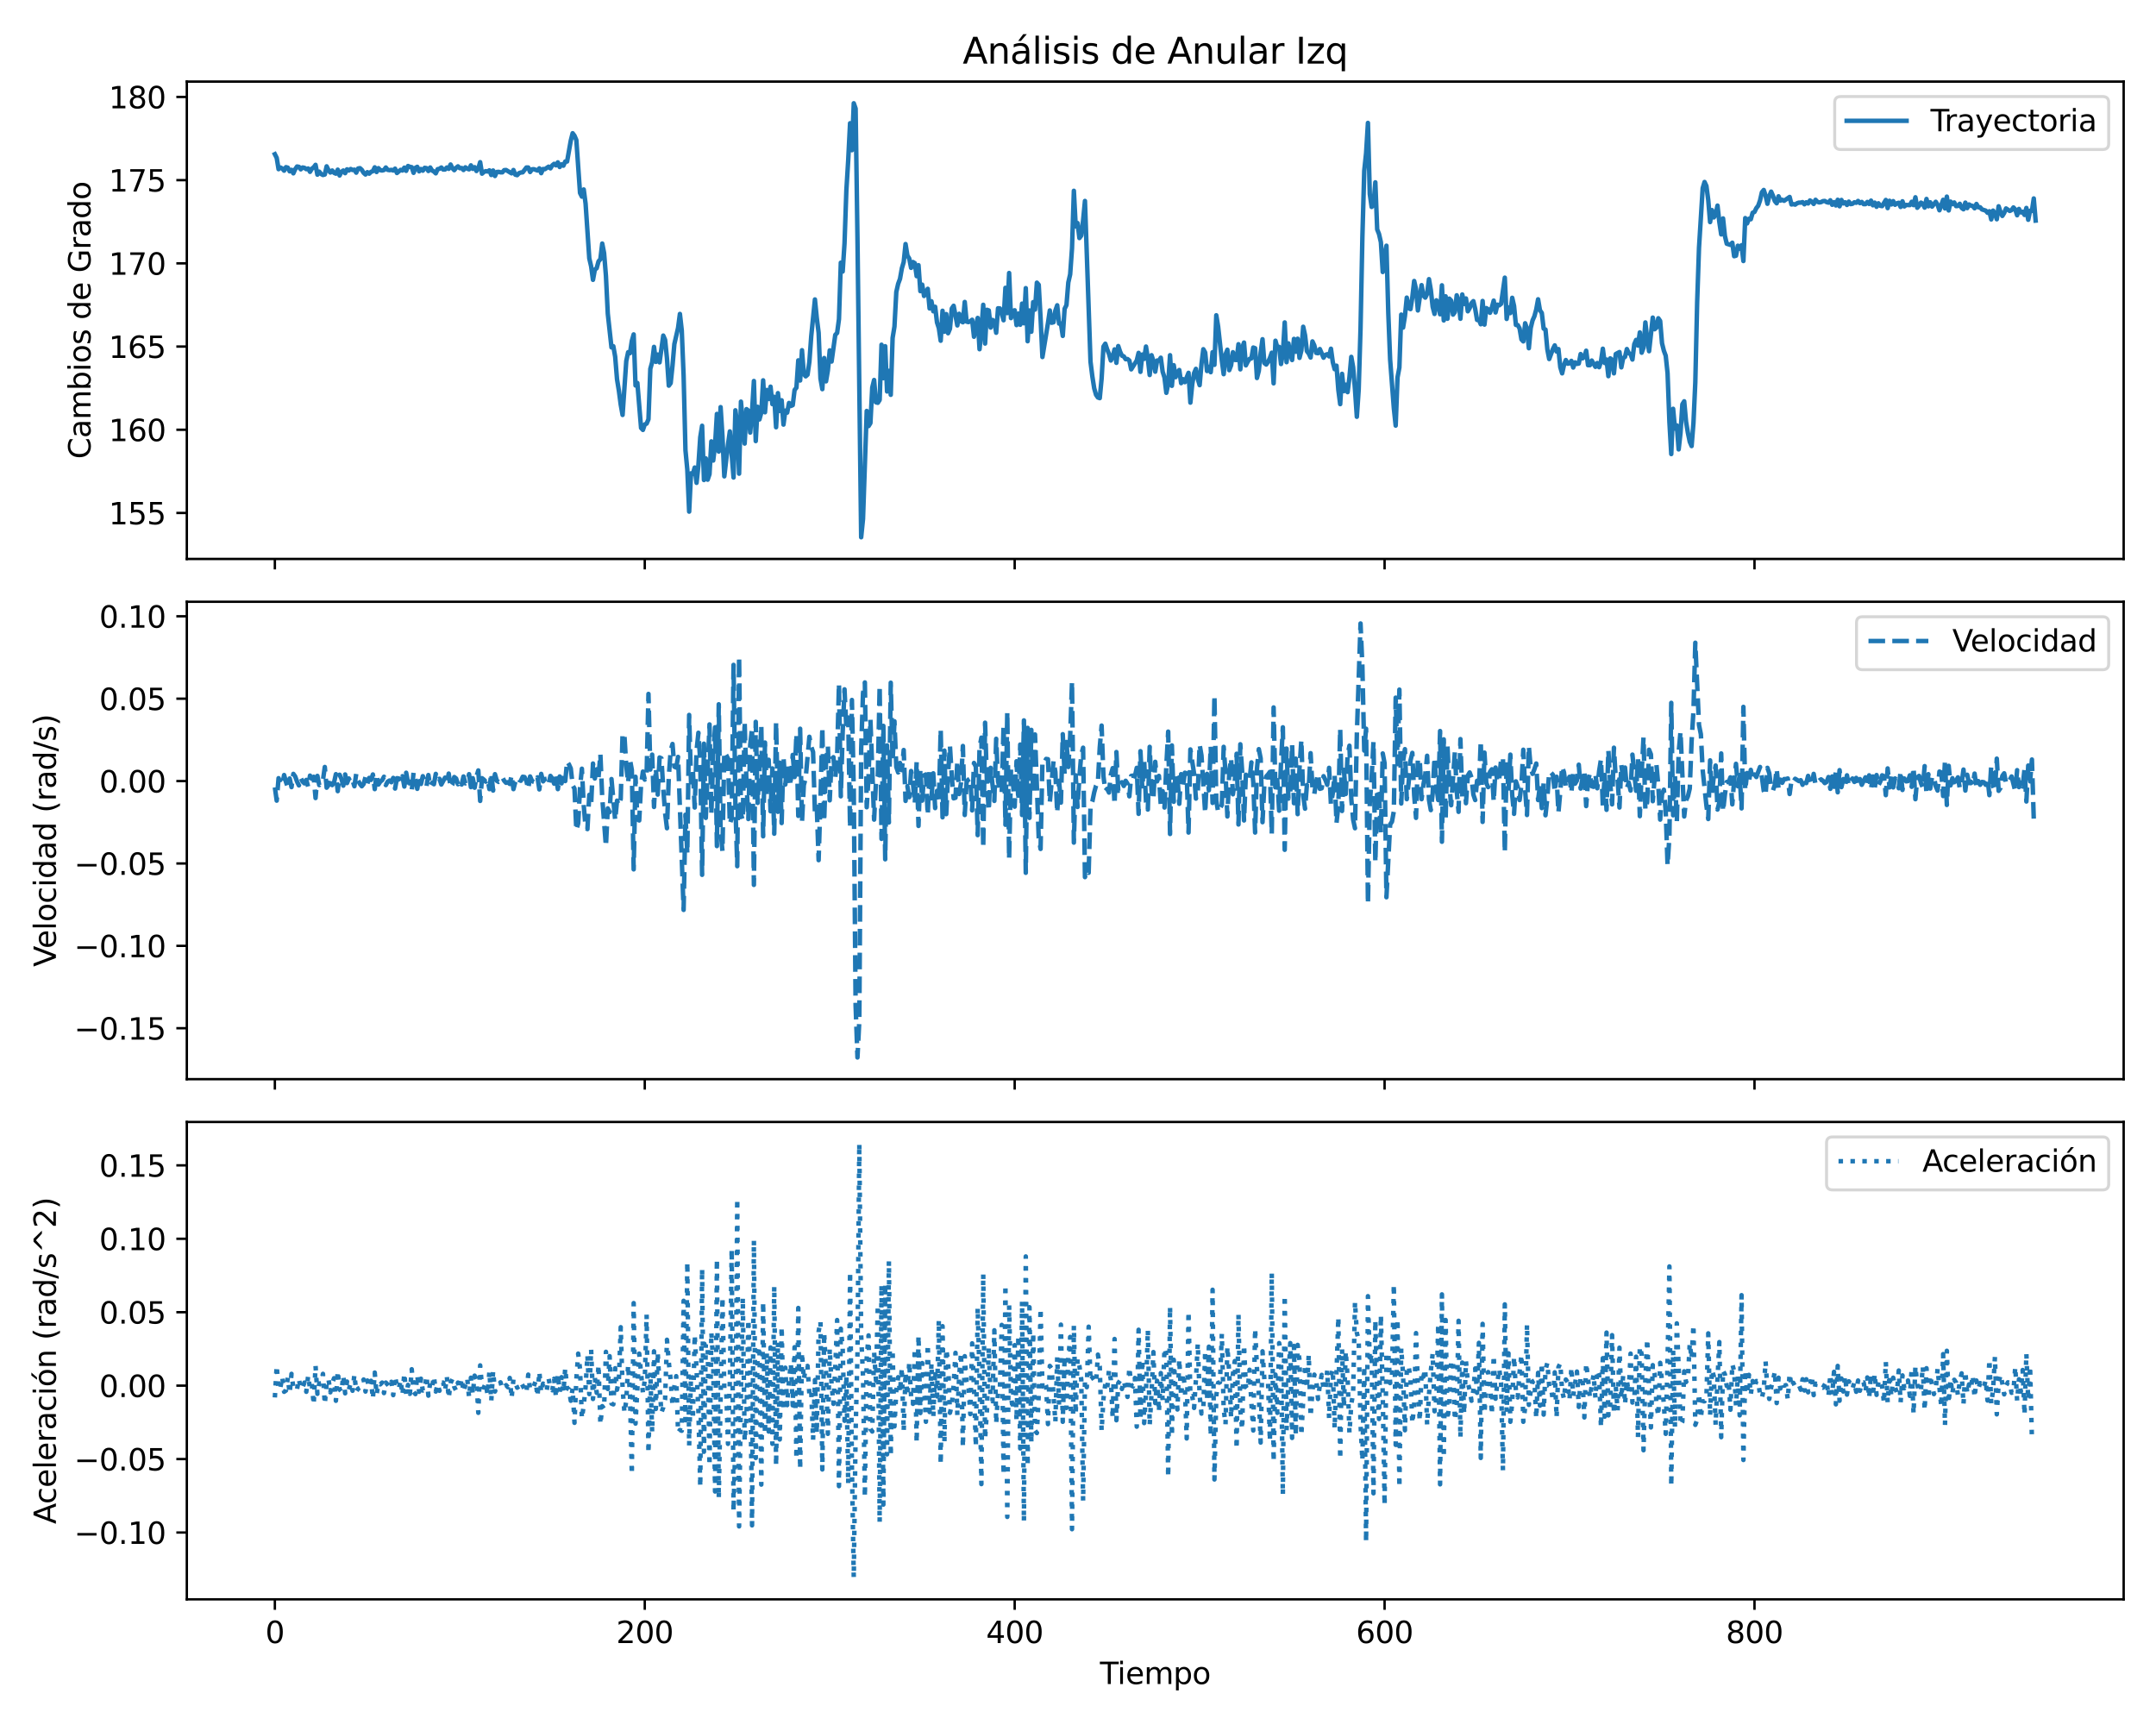 <?xml version="1.0" encoding="utf-8" standalone="no"?>
<!DOCTYPE svg PUBLIC "-//W3C//DTD SVG 1.1//EN"
  "http://www.w3.org/Graphics/SVG/1.1/DTD/svg11.dtd">
<svg xmlns:xlink="http://www.w3.org/1999/xlink" width="720pt" height="576pt" viewBox="0 0 720 576" xmlns="http://www.w3.org/2000/svg" version="1.1">
 <defs>
  <style type="text/css">*{stroke-linejoin: round; stroke-linecap: butt}</style>
 </defs>
 <g id="figure_1">
  <g id="patch_1">
   <path d="M 0 576 
L 720 576 
L 720 0 
L 0 0 
z
" style="fill: #ffffff"/>
  </g>
  <g id="axes_1">
   <g id="patch_2">
    <path d="M 62.39 186.64 
L 709.2 186.64 
L 709.2 27.24 
L 62.39 27.24 
z
" style="fill: #ffffff"/>
   </g>
   <g id="matplotlib.axis_1">
    <g id="xtick_1">
     <g id="line2d_1">
      <defs>
       <path id="m17af09aec3" d="M 0 0 
L 0 3.5 
" style="stroke: #000000; stroke-width: 0.8"/>
      </defs>
      <g>
       <use xlink:href="#m17af09aec3" x="91.79" y="186.64" style="stroke: #000000; stroke-width: 0.8"/>
      </g>
     </g>
    </g>
    <g id="xtick_2">
     <g id="line2d_2">
      <g>
       <use xlink:href="#m17af09aec3" x="215.322" y="186.64" style="stroke: #000000; stroke-width: 0.8"/>
      </g>
     </g>
    </g>
    <g id="xtick_3">
     <g id="line2d_3">
      <g>
       <use xlink:href="#m17af09aec3" x="338.853" y="186.64" style="stroke: #000000; stroke-width: 0.8"/>
      </g>
     </g>
    </g>
    <g id="xtick_4">
     <g id="line2d_4">
      <g>
       <use xlink:href="#m17af09aec3" x="462.384" y="186.64" style="stroke: #000000; stroke-width: 0.8"/>
      </g>
     </g>
    </g>
    <g id="xtick_5">
     <g id="line2d_5">
      <g>
       <use xlink:href="#m17af09aec3" x="585.916" y="186.64" style="stroke: #000000; stroke-width: 0.8"/>
      </g>
     </g>
    </g>
   </g>
   <g id="matplotlib.axis_2">
    <g id="ytick_1">
     <g id="line2d_6">
      <defs>
       <path id="m38a2a3cb58" d="M 0 0 
L -3.5 0 
" style="stroke: #000000; stroke-width: 0.8"/>
      </defs>
      <g>
       <use xlink:href="#m38a2a3cb58" x="62.39" y="171.282" style="stroke: #000000; stroke-width: 0.8"/>
      </g>
     </g>
     <g id="text_1">
      <!-- 155 -->
      <g transform="translate(36.303 175.082) scale(0.1 -0.1)">
       <defs>
        <path id="DejaVuSans-31" d="M 794 531 
L 1825 531 
L 1825 4091 
L 703 3866 
L 703 4441 
L 1819 4666 
L 2450 4666 
L 2450 531 
L 3481 531 
L 3481 0 
L 794 0 
L 794 531 
z
" transform="scale(0.016)"/>
        <path id="DejaVuSans-35" d="M 691 4666 
L 3169 4666 
L 3169 4134 
L 1269 4134 
L 1269 2991 
Q 1406 3038 1543 3061 
Q 1681 3084 1819 3084 
Q 2600 3084 3056 2656 
Q 3513 2228 3513 1497 
Q 3513 744 3044 326 
Q 2575 -91 1722 -91 
Q 1428 -91 1123 -41 
Q 819 9 494 109 
L 494 744 
Q 775 591 1075 516 
Q 1375 441 1709 441 
Q 2250 441 2565 725 
Q 2881 1009 2881 1497 
Q 2881 1984 2565 2268 
Q 2250 2553 1709 2553 
Q 1456 2553 1204 2497 
Q 953 2441 691 2322 
L 691 4666 
z
" transform="scale(0.016)"/>
       </defs>
       <use xlink:href="#DejaVuSans-31"/>
       <use xlink:href="#DejaVuSans-35" x="63.623"/>
       <use xlink:href="#DejaVuSans-35" x="127.246"/>
      </g>
     </g>
    </g>
    <g id="ytick_2">
     <g id="line2d_7">
      <g>
       <use xlink:href="#m38a2a3cb58" x="62.39" y="143.501" style="stroke: #000000; stroke-width: 0.8"/>
      </g>
     </g>
     <g id="text_2">
      <!-- 160 -->
      <g transform="translate(36.303 147.3) scale(0.1 -0.1)">
       <defs>
        <path id="DejaVuSans-36" d="M 2113 2584 
Q 1688 2584 1439 2293 
Q 1191 2003 1191 1497 
Q 1191 994 1439 701 
Q 1688 409 2113 409 
Q 2538 409 2786 701 
Q 3034 994 3034 1497 
Q 3034 2003 2786 2293 
Q 2538 2584 2113 2584 
z
M 3366 4563 
L 3366 3988 
Q 3128 4100 2886 4159 
Q 2644 4219 2406 4219 
Q 1781 4219 1451 3797 
Q 1122 3375 1075 2522 
Q 1259 2794 1537 2939 
Q 1816 3084 2150 3084 
Q 2853 3084 3261 2657 
Q 3669 2231 3669 1497 
Q 3669 778 3244 343 
Q 2819 -91 2113 -91 
Q 1303 -91 875 529 
Q 447 1150 447 2328 
Q 447 3434 972 4092 
Q 1497 4750 2381 4750 
Q 2619 4750 2861 4703 
Q 3103 4656 3366 4563 
z
" transform="scale(0.016)"/>
        <path id="DejaVuSans-30" d="M 2034 4250 
Q 1547 4250 1301 3770 
Q 1056 3291 1056 2328 
Q 1056 1369 1301 889 
Q 1547 409 2034 409 
Q 2525 409 2770 889 
Q 3016 1369 3016 2328 
Q 3016 3291 2770 3770 
Q 2525 4250 2034 4250 
z
M 2034 4750 
Q 2819 4750 3233 4129 
Q 3647 3509 3647 2328 
Q 3647 1150 3233 529 
Q 2819 -91 2034 -91 
Q 1250 -91 836 529 
Q 422 1150 422 2328 
Q 422 3509 836 4129 
Q 1250 4750 2034 4750 
z
" transform="scale(0.016)"/>
       </defs>
       <use xlink:href="#DejaVuSans-31"/>
       <use xlink:href="#DejaVuSans-36" x="63.623"/>
       <use xlink:href="#DejaVuSans-30" x="127.246"/>
      </g>
     </g>
    </g>
    <g id="ytick_3">
     <g id="line2d_8">
      <g>
       <use xlink:href="#m38a2a3cb58" x="62.39" y="115.719" style="stroke: #000000; stroke-width: 0.8"/>
      </g>
     </g>
     <g id="text_3">
      <!-- 165 -->
      <g transform="translate(36.303 119.518) scale(0.1 -0.1)">
       <use xlink:href="#DejaVuSans-31"/>
       <use xlink:href="#DejaVuSans-36" x="63.623"/>
       <use xlink:href="#DejaVuSans-35" x="127.246"/>
      </g>
     </g>
    </g>
    <g id="ytick_4">
     <g id="line2d_9">
      <g>
       <use xlink:href="#m38a2a3cb58" x="62.39" y="87.937" style="stroke: #000000; stroke-width: 0.8"/>
      </g>
     </g>
     <g id="text_4">
      <!-- 170 -->
      <g transform="translate(36.303 91.737) scale(0.1 -0.1)">
       <defs>
        <path id="DejaVuSans-37" d="M 525 4666 
L 3525 4666 
L 3525 4397 
L 1831 0 
L 1172 0 
L 2766 4134 
L 525 4134 
L 525 4666 
z
" transform="scale(0.016)"/>
       </defs>
       <use xlink:href="#DejaVuSans-31"/>
       <use xlink:href="#DejaVuSans-37" x="63.623"/>
       <use xlink:href="#DejaVuSans-30" x="127.246"/>
      </g>
     </g>
    </g>
    <g id="ytick_5">
     <g id="line2d_10">
      <g>
       <use xlink:href="#m38a2a3cb58" x="62.39" y="60.156" style="stroke: #000000; stroke-width: 0.8"/>
      </g>
     </g>
     <g id="text_5">
      <!-- 175 -->
      <g transform="translate(36.303 63.955) scale(0.1 -0.1)">
       <use xlink:href="#DejaVuSans-31"/>
       <use xlink:href="#DejaVuSans-37" x="63.623"/>
       <use xlink:href="#DejaVuSans-35" x="127.246"/>
      </g>
     </g>
    </g>
    <g id="ytick_6">
     <g id="line2d_11">
      <g>
       <use xlink:href="#m38a2a3cb58" x="62.39" y="32.374" style="stroke: #000000; stroke-width: 0.8"/>
      </g>
     </g>
     <g id="text_6">
      <!-- 180 -->
      <g transform="translate(36.303 36.173) scale(0.1 -0.1)">
       <defs>
        <path id="DejaVuSans-38" d="M 2034 2216 
Q 1584 2216 1326 1975 
Q 1069 1734 1069 1313 
Q 1069 891 1326 650 
Q 1584 409 2034 409 
Q 2484 409 2743 651 
Q 3003 894 3003 1313 
Q 3003 1734 2745 1975 
Q 2488 2216 2034 2216 
z
M 1403 2484 
Q 997 2584 770 2862 
Q 544 3141 544 3541 
Q 544 4100 942 4425 
Q 1341 4750 2034 4750 
Q 2731 4750 3128 4425 
Q 3525 4100 3525 3541 
Q 3525 3141 3298 2862 
Q 3072 2584 2669 2484 
Q 3125 2378 3379 2068 
Q 3634 1759 3634 1313 
Q 3634 634 3220 271 
Q 2806 -91 2034 -91 
Q 1263 -91 848 271 
Q 434 634 434 1313 
Q 434 1759 690 2068 
Q 947 2378 1403 2484 
z
M 1172 3481 
Q 1172 3119 1398 2916 
Q 1625 2713 2034 2713 
Q 2441 2713 2670 2916 
Q 2900 3119 2900 3481 
Q 2900 3844 2670 4047 
Q 2441 4250 2034 4250 
Q 1625 4250 1398 4047 
Q 1172 3844 1172 3481 
z
" transform="scale(0.016)"/>
       </defs>
       <use xlink:href="#DejaVuSans-31"/>
       <use xlink:href="#DejaVuSans-38" x="63.623"/>
       <use xlink:href="#DejaVuSans-30" x="127.246"/>
      </g>
     </g>
    </g>
    <g id="text_7">
     <!-- Cambios de Grado -->
     <g transform="translate(30.223 153.249) rotate(-90) scale(0.1 -0.1)">
      <defs>
       <path id="DejaVuSans-43" d="M 4122 4306 
L 4122 3641 
Q 3803 3938 3442 4084 
Q 3081 4231 2675 4231 
Q 1875 4231 1450 3742 
Q 1025 3253 1025 2328 
Q 1025 1406 1450 917 
Q 1875 428 2675 428 
Q 3081 428 3442 575 
Q 3803 722 4122 1019 
L 4122 359 
Q 3791 134 3420 21 
Q 3050 -91 2638 -91 
Q 1578 -91 968 557 
Q 359 1206 359 2328 
Q 359 3453 968 4101 
Q 1578 4750 2638 4750 
Q 3056 4750 3426 4639 
Q 3797 4528 4122 4306 
z
" transform="scale(0.016)"/>
       <path id="DejaVuSans-61" d="M 2194 1759 
Q 1497 1759 1228 1600 
Q 959 1441 959 1056 
Q 959 750 1161 570 
Q 1363 391 1709 391 
Q 2188 391 2477 730 
Q 2766 1069 2766 1631 
L 2766 1759 
L 2194 1759 
z
M 3341 1997 
L 3341 0 
L 2766 0 
L 2766 531 
Q 2569 213 2275 61 
Q 1981 -91 1556 -91 
Q 1019 -91 701 211 
Q 384 513 384 1019 
Q 384 1609 779 1909 
Q 1175 2209 1959 2209 
L 2766 2209 
L 2766 2266 
Q 2766 2663 2505 2880 
Q 2244 3097 1772 3097 
Q 1472 3097 1187 3025 
Q 903 2953 641 2809 
L 641 3341 
Q 956 3463 1253 3523 
Q 1550 3584 1831 3584 
Q 2591 3584 2966 3190 
Q 3341 2797 3341 1997 
z
" transform="scale(0.016)"/>
       <path id="DejaVuSans-6d" d="M 3328 2828 
Q 3544 3216 3844 3400 
Q 4144 3584 4550 3584 
Q 5097 3584 5394 3201 
Q 5691 2819 5691 2113 
L 5691 0 
L 5113 0 
L 5113 2094 
Q 5113 2597 4934 2840 
Q 4756 3084 4391 3084 
Q 3944 3084 3684 2787 
Q 3425 2491 3425 1978 
L 3425 0 
L 2847 0 
L 2847 2094 
Q 2847 2600 2669 2842 
Q 2491 3084 2119 3084 
Q 1678 3084 1418 2786 
Q 1159 2488 1159 1978 
L 1159 0 
L 581 0 
L 581 3500 
L 1159 3500 
L 1159 2956 
Q 1356 3278 1631 3431 
Q 1906 3584 2284 3584 
Q 2666 3584 2933 3390 
Q 3200 3197 3328 2828 
z
" transform="scale(0.016)"/>
       <path id="DejaVuSans-62" d="M 3116 1747 
Q 3116 2381 2855 2742 
Q 2594 3103 2138 3103 
Q 1681 3103 1420 2742 
Q 1159 2381 1159 1747 
Q 1159 1113 1420 752 
Q 1681 391 2138 391 
Q 2594 391 2855 752 
Q 3116 1113 3116 1747 
z
M 1159 2969 
Q 1341 3281 1617 3432 
Q 1894 3584 2278 3584 
Q 2916 3584 3314 3078 
Q 3713 2572 3713 1747 
Q 3713 922 3314 415 
Q 2916 -91 2278 -91 
Q 1894 -91 1617 61 
Q 1341 213 1159 525 
L 1159 0 
L 581 0 
L 581 4863 
L 1159 4863 
L 1159 2969 
z
" transform="scale(0.016)"/>
       <path id="DejaVuSans-69" d="M 603 3500 
L 1178 3500 
L 1178 0 
L 603 0 
L 603 3500 
z
M 603 4863 
L 1178 4863 
L 1178 4134 
L 603 4134 
L 603 4863 
z
" transform="scale(0.016)"/>
       <path id="DejaVuSans-6f" d="M 1959 3097 
Q 1497 3097 1228 2736 
Q 959 2375 959 1747 
Q 959 1119 1226 758 
Q 1494 397 1959 397 
Q 2419 397 2687 759 
Q 2956 1122 2956 1747 
Q 2956 2369 2687 2733 
Q 2419 3097 1959 3097 
z
M 1959 3584 
Q 2709 3584 3137 3096 
Q 3566 2609 3566 1747 
Q 3566 888 3137 398 
Q 2709 -91 1959 -91 
Q 1206 -91 779 398 
Q 353 888 353 1747 
Q 353 2609 779 3096 
Q 1206 3584 1959 3584 
z
" transform="scale(0.016)"/>
       <path id="DejaVuSans-73" d="M 2834 3397 
L 2834 2853 
Q 2591 2978 2328 3040 
Q 2066 3103 1784 3103 
Q 1356 3103 1142 2972 
Q 928 2841 928 2578 
Q 928 2378 1081 2264 
Q 1234 2150 1697 2047 
L 1894 2003 
Q 2506 1872 2764 1633 
Q 3022 1394 3022 966 
Q 3022 478 2636 193 
Q 2250 -91 1575 -91 
Q 1294 -91 989 -36 
Q 684 19 347 128 
L 347 722 
Q 666 556 975 473 
Q 1284 391 1588 391 
Q 1994 391 2212 530 
Q 2431 669 2431 922 
Q 2431 1156 2273 1281 
Q 2116 1406 1581 1522 
L 1381 1569 
Q 847 1681 609 1914 
Q 372 2147 372 2553 
Q 372 3047 722 3315 
Q 1072 3584 1716 3584 
Q 2034 3584 2315 3537 
Q 2597 3491 2834 3397 
z
" transform="scale(0.016)"/>
       <path id="DejaVuSans-20" transform="scale(0.016)"/>
       <path id="DejaVuSans-64" d="M 2906 2969 
L 2906 4863 
L 3481 4863 
L 3481 0 
L 2906 0 
L 2906 525 
Q 2725 213 2448 61 
Q 2172 -91 1784 -91 
Q 1150 -91 751 415 
Q 353 922 353 1747 
Q 353 2572 751 3078 
Q 1150 3584 1784 3584 
Q 2172 3584 2448 3432 
Q 2725 3281 2906 2969 
z
M 947 1747 
Q 947 1113 1208 752 
Q 1469 391 1925 391 
Q 2381 391 2643 752 
Q 2906 1113 2906 1747 
Q 2906 2381 2643 2742 
Q 2381 3103 1925 3103 
Q 1469 3103 1208 2742 
Q 947 2381 947 1747 
z
" transform="scale(0.016)"/>
       <path id="DejaVuSans-65" d="M 3597 1894 
L 3597 1613 
L 953 1613 
Q 991 1019 1311 708 
Q 1631 397 2203 397 
Q 2534 397 2845 478 
Q 3156 559 3463 722 
L 3463 178 
Q 3153 47 2828 -22 
Q 2503 -91 2169 -91 
Q 1331 -91 842 396 
Q 353 884 353 1716 
Q 353 2575 817 3079 
Q 1281 3584 2069 3584 
Q 2775 3584 3186 3129 
Q 3597 2675 3597 1894 
z
M 3022 2063 
Q 3016 2534 2758 2815 
Q 2500 3097 2075 3097 
Q 1594 3097 1305 2825 
Q 1016 2553 972 2059 
L 3022 2063 
z
" transform="scale(0.016)"/>
       <path id="DejaVuSans-47" d="M 3809 666 
L 3809 1919 
L 2778 1919 
L 2778 2438 
L 4434 2438 
L 4434 434 
Q 4069 175 3628 42 
Q 3188 -91 2688 -91 
Q 1594 -91 976 548 
Q 359 1188 359 2328 
Q 359 3472 976 4111 
Q 1594 4750 2688 4750 
Q 3144 4750 3555 4637 
Q 3966 4525 4313 4306 
L 4313 3634 
Q 3963 3931 3569 4081 
Q 3175 4231 2741 4231 
Q 1884 4231 1454 3753 
Q 1025 3275 1025 2328 
Q 1025 1384 1454 906 
Q 1884 428 2741 428 
Q 3075 428 3337 486 
Q 3600 544 3809 666 
z
" transform="scale(0.016)"/>
       <path id="DejaVuSans-72" d="M 2631 2963 
Q 2534 3019 2420 3045 
Q 2306 3072 2169 3072 
Q 1681 3072 1420 2755 
Q 1159 2438 1159 1844 
L 1159 0 
L 581 0 
L 581 3500 
L 1159 3500 
L 1159 2956 
Q 1341 3275 1631 3429 
Q 1922 3584 2338 3584 
Q 2397 3584 2469 3576 
Q 2541 3569 2628 3553 
L 2631 2963 
z
" transform="scale(0.016)"/>
      </defs>
      <use xlink:href="#DejaVuSans-43"/>
      <use xlink:href="#DejaVuSans-61" x="69.824"/>
      <use xlink:href="#DejaVuSans-6d" x="131.104"/>
      <use xlink:href="#DejaVuSans-62" x="228.516"/>
      <use xlink:href="#DejaVuSans-69" x="291.992"/>
      <use xlink:href="#DejaVuSans-6f" x="319.775"/>
      <use xlink:href="#DejaVuSans-73" x="380.957"/>
      <use xlink:href="#DejaVuSans-20" x="433.057"/>
      <use xlink:href="#DejaVuSans-64" x="464.844"/>
      <use xlink:href="#DejaVuSans-65" x="528.32"/>
      <use xlink:href="#DejaVuSans-20" x="589.844"/>
      <use xlink:href="#DejaVuSans-47" x="621.631"/>
      <use xlink:href="#DejaVuSans-72" x="699.121"/>
      <use xlink:href="#DejaVuSans-61" x="740.234"/>
      <use xlink:href="#DejaVuSans-64" x="801.514"/>
      <use xlink:href="#DejaVuSans-6f" x="864.99"/>
     </g>
    </g>
   </g>
   <g id="line2d_12">
    <path d="M 91.79 51.488 
L 92.408 52.71 
L 93.026 56.489 
L 93.643 55.933 
L 94.261 56.266 
L 94.879 56.989 
L 95.496 55.822 
L 96.114 55.988 
L 96.732 57.211 
L 97.349 56.711 
L 97.967 57.878 
L 98.585 56.489 
L 99.202 55.6 
L 99.82 55.711 
L 100.438 56.544 
L 101.055 55.933 
L 101.673 56.044 
L 102.291 56.489 
L 102.908 56.266 
L 103.526 57.378 
L 104.144 56.322 
L 104.761 55.877 
L 105.379 55.044 
L 105.997 58.322 
L 106.614 57.322 
L 107.232 58.1 
L 107.85 58.433 
L 108.467 58.267 
L 109.085 55.544 
L 109.702 56.822 
L 110.32 57.6 
L 110.938 56.933 
L 111.555 57.711 
L 112.173 57.989 
L 112.791 56.655 
L 113.408 58.6 
L 114.026 57.378 
L 114.644 56.933 
L 115.261 57.822 
L 115.879 56.544 
L 116.497 56.933 
L 117.114 56.433 
L 117.732 56.766 
L 118.35 56.655 
L 118.967 57.655 
L 119.585 56.266 
L 120.203 56.155 
L 120.82 56.711 
L 121.438 57.711 
L 122.056 58.267 
L 122.673 57.489 
L 123.291 57.989 
L 123.909 57.378 
L 124.526 57.155 
L 125.144 55.877 
L 125.762 57.433 
L 126.379 56.155 
L 126.997 56.822 
L 127.615 56.933 
L 128.232 56.766 
L 128.85 55.933 
L 129.468 56.711 
L 130.085 56.822 
L 130.703 56.711 
L 131.32 56.933 
L 131.938 56.322 
L 132.556 57.766 
L 133.791 56.711 
L 134.409 56.933 
L 135.026 55.988 
L 135.644 57.044 
L 136.262 55.433 
L 136.879 55.711 
L 137.497 55.822 
L 138.115 57.711 
L 138.732 56.044 
L 139.35 55.711 
L 139.968 57.211 
L 140.585 56.433 
L 141.203 56.989 
L 141.821 56.044 
L 142.438 56.155 
L 143.056 57.1 
L 143.674 55.933 
L 144.291 56.933 
L 144.909 57.266 
L 145.527 57.878 
L 146.144 56.489 
L 146.762 56.377 
L 147.38 55.933 
L 147.997 56.6 
L 148.615 56.6 
L 149.233 55.933 
L 149.85 56.377 
L 150.468 54.933 
L 151.085 56.155 
L 151.703 56.822 
L 152.321 56.044 
L 152.938 55.544 
L 153.556 56.155 
L 154.174 56.1 
L 154.791 56.766 
L 155.409 55.877 
L 156.027 56.322 
L 156.644 56.544 
L 157.262 55.211 
L 157.88 56.377 
L 158.497 55.822 
L 159.115 57.1 
L 159.733 56.211 
L 160.35 54.155 
L 160.968 57.989 
L 161.586 57.433 
L 162.203 57.155 
L 162.821 57.266 
L 163.439 56.877 
L 164.056 58.433 
L 164.674 56.933 
L 165.292 58.767 
L 165.909 57.433 
L 166.527 57.378 
L 167.145 57.544 
L 167.762 57.544 
L 168.38 56.822 
L 168.998 56.766 
L 170.851 57.878 
L 171.468 56.766 
L 172.086 58.322 
L 172.703 58.489 
L 173.321 57.822 
L 173.939 57.6 
L 174.556 57.544 
L 175.792 55.933 
L 176.409 55.933 
L 177.027 57.433 
L 177.645 56.544 
L 178.262 56.489 
L 179.498 56.933 
L 180.115 56.211 
L 180.733 57.822 
L 181.351 56.433 
L 181.968 56.489 
L 183.204 55.655 
L 183.821 56.211 
L 184.439 55.211 
L 185.057 54.71 
L 185.674 55.211 
L 186.292 54.21 
L 186.91 55.766 
L 187.527 54.877 
L 188.145 55.322 
L 188.763 53.933 
L 189.38 53.933 
L 190.616 46.932 
L 191.233 44.487 
L 191.851 45.32 
L 192.468 46.765 
L 193.704 64.434 
L 194.321 65.656 
L 194.939 63.267 
L 195.557 67.99 
L 196.792 86.27 
L 197.41 88.937 
L 198.027 93.438 
L 198.645 90.049 
L 199.263 89.549 
L 199.88 87.271 
L 200.498 86.548 
L 201.116 81.325 
L 201.733 84.492 
L 202.351 92.105 
L 202.969 104.717 
L 204.204 115.997 
L 204.822 115.608 
L 205.439 119.108 
L 206.057 126.665 
L 206.675 130.443 
L 207.292 135.111 
L 207.91 138.556 
L 209.145 120.553 
L 209.763 117.608 
L 210.381 117.942 
L 210.998 113.83 
L 211.616 111.663 
L 212.233 128.721 
L 212.851 127.887 
L 214.086 142.889 
L 214.704 143.556 
L 215.322 141.723 
L 215.939 141.445 
L 216.557 140 
L 217.175 123.164 
L 217.792 120.942 
L 218.41 115.83 
L 219.028 120.831 
L 219.645 118.386 
L 220.263 120.998 
L 221.498 112.052 
L 222.116 113.496 
L 222.734 119.664 
L 223.351 128.776 
L 223.969 127.943 
L 224.587 122.053 
L 225.204 114.886 
L 226.44 109.496 
L 227.057 104.829 
L 227.675 110.329 
L 228.293 125.443 
L 228.91 150.335 
L 229.528 156.836 
L 230.146 170.838 
L 230.763 158.058 
L 231.381 158.28 
L 231.999 156.114 
L 232.616 161.225 
L 233.234 155.336 
L 233.851 146.001 
L 234.469 142.167 
L 235.087 160.281 
L 235.704 153.058 
L 236.322 160.17 
L 236.94 158.336 
L 237.557 147.39 
L 238.175 153.78 
L 238.793 148.612 
L 239.41 138.222 
L 240.028 150.779 
L 240.646 135.944 
L 241.263 145.556 
L 241.881 159.058 
L 243.116 148.39 
L 243.734 144.056 
L 244.969 159.447 
L 245.587 137 
L 246.205 141.723 
L 246.822 158.169 
L 247.44 134.11 
L 248.675 148.112 
L 249.293 136.611 
L 249.911 137.111 
L 250.528 144.445 
L 251.146 137.444 
L 251.764 127.221 
L 252.381 147.279 
L 252.999 135.833 
L 253.616 140.056 
L 254.234 137.778 
L 254.852 126.998 
L 255.469 137.667 
L 256.087 130.221 
L 256.705 133.221 
L 257.322 129.11 
L 257.94 134.944 
L 258.558 132.499 
L 259.175 142.667 
L 259.793 131.277 
L 260.411 137.222 
L 261.028 133.666 
L 261.646 141.778 
L 262.264 137.111 
L 262.881 137.778 
L 263.499 134.555 
L 264.117 135.555 
L 264.734 135.277 
L 265.352 130.221 
L 265.97 129.443 
L 266.587 120.331 
L 267.205 127.054 
L 267.823 116.941 
L 268.44 124.887 
L 269.058 125.665 
L 269.676 125.109 
L 270.293 120.831 
L 270.911 112.274 
L 272.146 99.995 
L 272.764 106.162 
L 273.381 111.107 
L 273.999 126.387 
L 274.617 129.943 
L 275.234 119.553 
L 275.852 127.332 
L 276.47 123.72 
L 277.087 116.997 
L 277.705 120.72 
L 278.94 111.83 
L 279.558 111.163 
L 280.176 106.551 
L 280.793 87.715 
L 281.411 90.66 
L 282.029 81.27 
L 282.646 63.545 
L 283.264 53.433 
L 283.882 41.153 
L 284.499 50.154 
L 285.117 34.485 
L 285.735 36.263 
L 286.352 79.658 
L 287.588 179.395 
L 288.205 173.283 
L 289.441 137.222 
L 290.058 142.278 
L 290.676 141.278 
L 291.294 129.388 
L 291.911 126.887 
L 292.529 134.333 
L 293.147 134.499 
L 293.764 133.555 
L 294.382 115.108 
L 294.999 126.276 
L 295.617 115.608 
L 296.235 130.721 
L 296.852 123.831 
L 297.47 131.832 
L 298.088 112.83 
L 298.705 109.051 
L 299.323 97.494 
L 299.941 94.772 
L 300.558 93.105 
L 301.176 89.604 
L 301.794 87.493 
L 302.411 81.492 
L 303.029 85.326 
L 303.647 86.326 
L 304.264 89.438 
L 304.882 87.493 
L 305.5 87.882 
L 306.117 92.216 
L 306.735 88.549 
L 307.353 97.216 
L 307.97 95.049 
L 308.588 98.828 
L 309.823 96.439 
L 310.441 102.995 
L 311.059 100.606 
L 311.676 103.94 
L 312.294 102.439 
L 312.912 107.662 
L 313.529 109.551 
L 314.147 113.774 
L 314.764 103.773 
L 315.382 110.774 
L 316 104.884 
L 316.617 111.274 
L 317.235 109.774 
L 317.853 102.995 
L 318.47 102.106 
L 319.706 108.662 
L 320.323 104.773 
L 320.941 107.273 
L 321.559 107.607 
L 322.176 100.828 
L 322.794 107.385 
L 323.412 107.551 
L 324.029 107.273 
L 324.647 106.773 
L 325.265 112.441 
L 325.882 108.94 
L 326.5 106.162 
L 327.118 116.608 
L 327.735 110.163 
L 328.353 101.773 
L 328.971 114.719 
L 329.588 103.44 
L 330.206 103.662 
L 330.824 109.385 
L 331.441 106.829 
L 332.059 107.273 
L 332.677 111.107 
L 333.294 102.939 
L 333.912 102.995 
L 334.53 104.606 
L 335.147 106.94 
L 335.765 96.105 
L 336.382 104.551 
L 337 91.16 
L 337.618 106.218 
L 338.235 103.828 
L 338.853 103.606 
L 339.471 108.551 
L 340.088 104.717 
L 340.706 108.44 
L 341.324 101.384 
L 341.941 107.94 
L 342.559 96.216 
L 343.177 113.941 
L 343.794 103.662 
L 344.412 110.774 
L 345.03 100.884 
L 345.647 103.384 
L 346.265 94.383 
L 346.883 95.105 
L 347.5 106.107 
L 348.118 119.219 
L 349.971 107.885 
L 350.589 103.662 
L 351.206 107.773 
L 351.824 107.607 
L 352.442 103.717 
L 353.059 101.939 
L 353.677 108.051 
L 354.295 107.996 
L 354.912 112.163 
L 355.53 103.106 
L 356.147 101.884 
L 356.765 94.327 
L 357.383 91.605 
L 358 82.937 
L 358.618 63.712 
L 359.236 75.602 
L 359.853 74.491 
L 360.471 79.492 
L 361.089 78.658 
L 361.706 73.546 
L 362.324 67.101 
L 364.177 120.775 
L 364.795 125.72 
L 365.412 129.665 
L 366.03 131.832 
L 366.648 132.721 
L 367.265 132.944 
L 367.883 126.443 
L 368.501 115.719 
L 369.118 114.774 
L 369.736 116.664 
L 370.354 118.164 
L 370.971 120.386 
L 371.589 119.164 
L 372.207 116.664 
L 372.824 121.164 
L 373.442 115.552 
L 374.06 117.441 
L 374.677 118.775 
L 375.295 118.997 
L 375.912 119.942 
L 376.53 119.886 
L 377.148 120.386 
L 377.765 123.331 
L 379.618 120.386 
L 380.236 117.83 
L 380.854 124.165 
L 381.471 118.386 
L 382.089 119.831 
L 382.707 115.719 
L 383.324 119.72 
L 383.942 125.22 
L 384.56 118.608 
L 385.177 120.553 
L 385.795 124.109 
L 386.413 120.386 
L 387.03 120.442 
L 387.648 119.442 
L 388.266 124.109 
L 388.883 126.054 
L 389.501 131.166 
L 390.119 128.165 
L 390.736 118.608 
L 391.354 128.832 
L 391.972 121.942 
L 392.589 125.943 
L 393.207 124.331 
L 393.825 123.553 
L 394.442 127.943 
L 395.06 126.609 
L 395.678 127.61 
L 396.913 124.498 
L 397.53 134.444 
L 398.148 128.332 
L 398.766 124.609 
L 399.383 123.164 
L 400.001 126.554 
L 400.619 128.61 
L 401.236 121.553 
L 401.854 116.608 
L 402.472 117.719 
L 403.089 123.887 
L 403.707 122.498 
L 404.325 124.276 
L 404.942 117.608 
L 405.56 121.831 
L 406.178 105.273 
L 406.795 109.051 
L 408.031 120.331 
L 408.648 124.943 
L 409.266 118.33 
L 409.884 116.775 
L 410.501 123.609 
L 411.119 121.998 
L 411.737 117.608 
L 412.354 120.164 
L 412.972 120.22 
L 413.59 114.941 
L 414.207 123.331 
L 414.825 116.219 
L 415.443 114.385 
L 416.06 121.998 
L 416.678 120.775 
L 417.295 119.831 
L 417.913 119.664 
L 418.531 116.052 
L 419.148 116.275 
L 419.766 126.22 
L 420.384 123.831 
L 421.001 117.664 
L 421.619 113.274 
L 422.237 121.22 
L 422.854 121.72 
L 423.472 120.831 
L 424.09 119.553 
L 424.707 117.775 
L 425.325 127.998 
L 425.943 113.774 
L 426.56 115.997 
L 427.178 115.83 
L 427.796 121.553 
L 428.413 118.053 
L 429.031 107.662 
L 429.649 120.942 
L 430.266 114.663 
L 430.884 118.053 
L 431.502 120.22 
L 432.119 113.163 
L 432.737 117.441 
L 433.355 113.108 
L 433.972 119.497 
L 434.59 117.053 
L 435.208 109.107 
L 435.825 111.941 
L 436.443 117.275 
L 437.06 118.053 
L 437.678 119.386 
L 438.296 113.997 
L 438.913 115.33 
L 439.531 117.83 
L 440.149 117.942 
L 440.766 116.552 
L 442.002 119.442 
L 442.619 118.497 
L 443.237 118.275 
L 443.855 118.997 
L 444.472 116.441 
L 445.09 120.942 
L 445.708 123.276 
L 446.325 122.109 
L 446.943 130.221 
L 447.561 134.944 
L 448.178 124.831 
L 448.796 130.61 
L 449.414 128.443 
L 450.031 130.943 
L 450.649 125.998 
L 451.267 119.164 
L 451.884 122.609 
L 452.502 130.054 
L 453.12 139.167 
L 453.737 130.11 
L 454.355 109.607 
L 454.973 79.158 
L 455.59 57.044 
L 456.208 51.154 
L 456.826 41.042 
L 457.443 64.767 
L 458.061 69.101 
L 458.678 68.49 
L 459.296 60.878 
L 459.914 76.602 
L 460.531 78.158 
L 461.149 80.881 
L 461.767 90.827 
L 462.384 85.493 
L 463.002 82.048 
L 463.62 104.495 
L 464.237 120.053 
L 465.473 136.277 
L 466.09 142.112 
L 466.708 125.998 
L 467.326 122.72 
L 467.943 105.051 
L 468.561 109.385 
L 469.179 105.551 
L 469.796 99.383 
L 470.414 102.884 
L 471.032 103.217 
L 471.649 99.272 
L 472.267 93.827 
L 472.885 96.55 
L 473.502 103.662 
L 474.738 95.216 
L 475.355 98.717 
L 475.973 99.383 
L 476.591 98.105 
L 477.208 93.216 
L 477.826 96.827 
L 478.443 102.439 
L 479.061 104.829 
L 479.679 100.272 
L 480.296 101.273 
L 480.914 104.94 
L 481.532 95.272 
L 482.149 106.996 
L 482.767 98.939 
L 483.385 106.44 
L 484.002 99.717 
L 484.62 100.384 
L 485.238 105.051 
L 485.855 104.217 
L 486.473 98.606 
L 487.091 100.495 
L 487.708 106.44 
L 488.326 98.328 
L 488.944 101.495 
L 489.561 99.661 
L 490.179 103.94 
L 490.797 102.884 
L 491.414 101.217 
L 492.032 100.55 
L 492.65 103.162 
L 493.267 106.829 
L 493.885 106.773 
L 494.503 108.274 
L 495.12 100.495 
L 495.738 108.385 
L 496.356 102.884 
L 496.973 103.273 
L 497.591 104.44 
L 498.209 102.662 
L 498.826 100.384 
L 499.444 104.329 
L 500.061 101.717 
L 500.679 101.939 
L 501.297 101.439 
L 502.532 92.716 
L 503.15 106.495 
L 503.767 102.662 
L 504.385 104.551 
L 505.003 99.439 
L 505.62 102.162 
L 506.238 108.496 
L 506.856 108.551 
L 507.473 109.663 
L 508.091 113.33 
L 508.709 113.997 
L 509.326 107.94 
L 509.944 109.718 
L 510.562 116.275 
L 511.179 109.551 
L 511.797 106.996 
L 512.415 105.606 
L 513.032 103.328 
L 513.65 99.939 
L 514.268 103.606 
L 514.885 104.495 
L 515.503 109.718 
L 516.121 110.052 
L 516.738 116.664 
L 517.356 119.886 
L 518.591 116.552 
L 519.209 115.33 
L 519.826 117.386 
L 520.444 116.552 
L 521.062 122.609 
L 521.679 124.665 
L 522.297 121.887 
L 522.915 120.22 
L 523.532 121.442 
L 524.15 121.331 
L 524.768 120.497 
L 525.385 122.72 
L 526.003 120.998 
L 526.621 121.498 
L 527.238 121.386 
L 527.856 118.219 
L 528.474 119.664 
L 529.091 119.164 
L 529.709 117.108 
L 530.327 121.942 
L 530.944 121.942 
L 531.562 120.386 
L 532.797 122.498 
L 533.415 121.22 
L 534.033 122.609 
L 534.65 120.664 
L 535.268 116.441 
L 535.886 121.22 
L 536.503 120.053 
L 537.121 125.609 
L 537.739 119.664 
L 538.356 120.164 
L 538.974 124.665 
L 539.591 118.219 
L 540.827 117.553 
L 541.444 122.664 
L 542.062 119.553 
L 542.68 119.164 
L 543.297 116.552 
L 543.915 117.942 
L 544.533 118.219 
L 545.15 120.053 
L 545.768 114.941 
L 546.386 113.496 
L 547.003 115.386 
L 547.621 110.996 
L 548.239 117.775 
L 548.856 116.108 
L 549.474 107.662 
L 550.092 113.219 
L 550.709 117.275 
L 551.945 106.051 
L 552.562 109.94 
L 553.18 109.385 
L 553.798 106.273 
L 554.415 107.162 
L 555.033 114.608 
L 555.651 117.108 
L 556.268 118.775 
L 556.886 124.609 
L 557.504 140.889 
L 558.121 151.613 
L 558.739 136.5 
L 559.357 143.112 
L 559.974 142.056 
L 560.592 150.057 
L 561.209 144.556 
L 561.827 134.999 
L 562.445 133.999 
L 563.062 140.834 
L 563.68 144.556 
L 564.298 147.501 
L 564.915 148.946 
L 565.533 141.223 
L 566.151 127.665 
L 566.768 100.939 
L 567.386 82.714 
L 568.621 62.823 
L 569.239 60.767 
L 569.857 62.1 
L 570.474 66.823 
L 571.092 74.158 
L 571.71 70.157 
L 572.327 72.602 
L 572.945 71.657 
L 573.563 68.657 
L 574.18 74.158 
L 574.798 78.269 
L 575.416 72.935 
L 576.033 78.769 
L 576.651 81.381 
L 577.886 81.77 
L 578.504 81.048 
L 579.122 85.548 
L 579.739 85.381 
L 580.357 82.048 
L 580.974 83.048 
L 581.592 81.881 
L 582.21 87.159 
L 582.827 72.824 
L 583.445 74.602 
L 584.063 73.046 
L 584.68 73.213 
L 585.298 71.046 
L 585.916 70.768 
L 586.533 69.49 
L 587.151 68.712 
L 587.769 66.934 
L 588.386 64.212 
L 589.004 63.434 
L 589.622 65.323 
L 590.239 68.046 
L 590.857 65.49 
L 591.475 63.99 
L 592.092 65.379 
L 592.71 67.157 
L 593.328 67.879 
L 593.945 65.545 
L 594.563 66.99 
L 595.181 66.712 
L 595.798 67.046 
L 597.651 65.768 
L 598.269 68.268 
L 598.887 68.157 
L 599.504 68.324 
L 600.122 67.879 
L 600.74 67.657 
L 601.357 67.657 
L 601.975 67.49 
L 602.592 68.212 
L 603.21 67.546 
L 603.828 67.935 
L 604.445 66.934 
L 605.063 67.379 
L 605.681 68.101 
L 606.298 66.712 
L 606.916 67.379 
L 607.534 67.601 
L 608.151 67.49 
L 608.769 67.157 
L 609.387 67.101 
L 610.004 67.49 
L 610.622 67.657 
L 611.24 66.879 
L 611.857 68.379 
L 612.475 67.49 
L 613.093 68.601 
L 613.71 66.712 
L 614.328 68.879 
L 614.946 66.768 
L 615.563 67.935 
L 616.181 67.546 
L 616.799 68.435 
L 617.416 67.323 
L 618.034 68.157 
L 618.652 68.046 
L 619.269 67.546 
L 619.887 67.712 
L 620.505 67.101 
L 621.122 67.823 
L 621.74 67.434 
L 622.357 68.157 
L 622.975 68.157 
L 623.593 67.434 
L 624.21 68.101 
L 624.828 66.99 
L 625.446 68.546 
L 626.063 67.657 
L 626.681 69.046 
L 627.299 67.879 
L 627.916 68.712 
L 628.534 68.824 
L 629.769 66.768 
L 630.387 69.49 
L 631.005 67.046 
L 631.622 68.268 
L 632.24 67.157 
L 632.858 68.379 
L 633.475 67.879 
L 634.093 67.712 
L 634.711 69.101 
L 635.328 67.212 
L 635.946 68.935 
L 636.564 68.435 
L 637.799 68.49 
L 638.417 67.379 
L 639.034 68.49 
L 639.652 65.879 
L 640.27 69.379 
L 640.887 68.657 
L 641.505 67.657 
L 642.122 68.046 
L 642.74 69.324 
L 643.358 66.434 
L 643.975 68.879 
L 644.593 67.546 
L 645.211 68.99 
L 646.446 67.379 
L 647.064 68.379 
L 647.681 70.213 
L 648.917 66.712 
L 649.534 69.601 
L 650.152 65.656 
L 650.77 70.268 
L 651.387 67.323 
L 652.005 68.157 
L 652.623 67.601 
L 653.24 68.824 
L 653.858 68.768 
L 654.476 68.046 
L 655.093 69.435 
L 655.711 69.879 
L 656.329 67.657 
L 656.946 69.49 
L 657.564 68.268 
L 658.182 68.657 
L 658.799 68.768 
L 659.417 69.546 
L 660.035 68.101 
L 660.652 69.213 
L 661.27 69.213 
L 661.888 69.935 
L 663.123 70.324 
L 663.74 71.046 
L 664.358 70.546 
L 664.976 73.269 
L 665.593 70.324 
L 666.211 71.324 
L 666.829 73.213 
L 667.446 68.879 
L 668.064 70.768 
L 668.682 72.102 
L 669.299 71.102 
L 669.917 69.601 
L 671.152 70.435 
L 671.77 70.157 
L 672.388 69.268 
L 673.005 69.935 
L 673.623 71.88 
L 674.241 69.768 
L 674.858 70.935 
L 675.476 70.713 
L 676.094 71.768 
L 676.711 69.435 
L 677.329 73.38 
L 677.947 70.379 
L 678.564 70.435 
L 679.182 66.268 
L 679.8 73.658 
L 679.8 73.658 
" clip-path="url(#p6fe9ab4768)" style="fill: none; stroke: #1f77b4; stroke-width: 1.5; stroke-linecap: square"/>
   </g>
   <g id="patch_3">
    <path d="M 62.39 186.64 
L 62.39 27.24 
" style="fill: none; stroke: #000000; stroke-width: 0.8; stroke-linejoin: miter; stroke-linecap: square"/>
   </g>
   <g id="patch_4">
    <path d="M 709.2 186.64 
L 709.2 27.24 
" style="fill: none; stroke: #000000; stroke-width: 0.8; stroke-linejoin: miter; stroke-linecap: square"/>
   </g>
   <g id="patch_5">
    <path d="M 62.39 186.64 
L 709.2 186.64 
" style="fill: none; stroke: #000000; stroke-width: 0.8; stroke-linejoin: miter; stroke-linecap: square"/>
   </g>
   <g id="patch_6">
    <path d="M 62.39 27.24 
L 709.2 27.24 
" style="fill: none; stroke: #000000; stroke-width: 0.8; stroke-linejoin: miter; stroke-linecap: square"/>
   </g>
   <g id="text_8">
    <!-- Análisis de Anular Izq -->
    <g transform="translate(321.49 21.24) scale(0.12 -0.12)">
     <defs>
      <path id="DejaVuSans-41" d="M 2188 4044 
L 1331 1722 
L 3047 1722 
L 2188 4044 
z
M 1831 4666 
L 2547 4666 
L 4325 0 
L 3669 0 
L 3244 1197 
L 1141 1197 
L 716 0 
L 50 0 
L 1831 4666 
z
" transform="scale(0.016)"/>
      <path id="DejaVuSans-6e" d="M 3513 2113 
L 3513 0 
L 2938 0 
L 2938 2094 
Q 2938 2591 2744 2837 
Q 2550 3084 2163 3084 
Q 1697 3084 1428 2787 
Q 1159 2491 1159 1978 
L 1159 0 
L 581 0 
L 581 3500 
L 1159 3500 
L 1159 2956 
Q 1366 3272 1645 3428 
Q 1925 3584 2291 3584 
Q 2894 3584 3203 3211 
Q 3513 2838 3513 2113 
z
" transform="scale(0.016)"/>
      <path id="DejaVuSans-e1" d="M 2194 1759 
Q 1497 1759 1228 1600 
Q 959 1441 959 1056 
Q 959 750 1161 570 
Q 1363 391 1709 391 
Q 2188 391 2477 730 
Q 2766 1069 2766 1631 
L 2766 1759 
L 2194 1759 
z
M 3341 1997 
L 3341 0 
L 2766 0 
L 2766 531 
Q 2569 213 2275 61 
Q 1981 -91 1556 -91 
Q 1019 -91 701 211 
Q 384 513 384 1019 
Q 384 1609 779 1909 
Q 1175 2209 1959 2209 
L 2766 2209 
L 2766 2266 
Q 2766 2663 2505 2880 
Q 2244 3097 1772 3097 
Q 1472 3097 1187 3025 
Q 903 2953 641 2809 
L 641 3341 
Q 956 3463 1253 3523 
Q 1550 3584 1831 3584 
Q 2591 3584 2966 3190 
Q 3341 2797 3341 1997 
z
M 2290 5119 
L 2912 5119 
L 1894 3944 
L 1415 3944 
L 2290 5119 
z
" transform="scale(0.016)"/>
      <path id="DejaVuSans-6c" d="M 603 4863 
L 1178 4863 
L 1178 0 
L 603 0 
L 603 4863 
z
" transform="scale(0.016)"/>
      <path id="DejaVuSans-75" d="M 544 1381 
L 544 3500 
L 1119 3500 
L 1119 1403 
Q 1119 906 1312 657 
Q 1506 409 1894 409 
Q 2359 409 2629 706 
Q 2900 1003 2900 1516 
L 2900 3500 
L 3475 3500 
L 3475 0 
L 2900 0 
L 2900 538 
Q 2691 219 2414 64 
Q 2138 -91 1772 -91 
Q 1169 -91 856 284 
Q 544 659 544 1381 
z
M 1991 3584 
L 1991 3584 
z
" transform="scale(0.016)"/>
      <path id="DejaVuSans-49" d="M 628 4666 
L 1259 4666 
L 1259 0 
L 628 0 
L 628 4666 
z
" transform="scale(0.016)"/>
      <path id="DejaVuSans-7a" d="M 353 3500 
L 3084 3500 
L 3084 2975 
L 922 459 
L 3084 459 
L 3084 0 
L 275 0 
L 275 525 
L 2438 3041 
L 353 3041 
L 353 3500 
z
" transform="scale(0.016)"/>
      <path id="DejaVuSans-71" d="M 947 1747 
Q 947 1113 1208 752 
Q 1469 391 1925 391 
Q 2381 391 2643 752 
Q 2906 1113 2906 1747 
Q 2906 2381 2643 2742 
Q 2381 3103 1925 3103 
Q 1469 3103 1208 2742 
Q 947 2381 947 1747 
z
M 2906 525 
Q 2725 213 2448 61 
Q 2172 -91 1784 -91 
Q 1150 -91 751 415 
Q 353 922 353 1747 
Q 353 2572 751 3078 
Q 1150 3584 1784 3584 
Q 2172 3584 2448 3432 
Q 2725 3281 2906 2969 
L 2906 3500 
L 3481 3500 
L 3481 -1331 
L 2906 -1331 
L 2906 525 
z
" transform="scale(0.016)"/>
     </defs>
     <use xlink:href="#DejaVuSans-41"/>
     <use xlink:href="#DejaVuSans-6e" x="68.408"/>
     <use xlink:href="#DejaVuSans-e1" x="131.787"/>
     <use xlink:href="#DejaVuSans-6c" x="193.066"/>
     <use xlink:href="#DejaVuSans-69" x="220.85"/>
     <use xlink:href="#DejaVuSans-73" x="248.633"/>
     <use xlink:href="#DejaVuSans-69" x="300.732"/>
     <use xlink:href="#DejaVuSans-73" x="328.516"/>
     <use xlink:href="#DejaVuSans-20" x="380.615"/>
     <use xlink:href="#DejaVuSans-64" x="412.402"/>
     <use xlink:href="#DejaVuSans-65" x="475.879"/>
     <use xlink:href="#DejaVuSans-20" x="537.402"/>
     <use xlink:href="#DejaVuSans-41" x="569.189"/>
     <use xlink:href="#DejaVuSans-6e" x="637.598"/>
     <use xlink:href="#DejaVuSans-75" x="700.977"/>
     <use xlink:href="#DejaVuSans-6c" x="764.355"/>
     <use xlink:href="#DejaVuSans-61" x="792.139"/>
     <use xlink:href="#DejaVuSans-72" x="853.418"/>
     <use xlink:href="#DejaVuSans-20" x="894.531"/>
     <use xlink:href="#DejaVuSans-49" x="926.318"/>
     <use xlink:href="#DejaVuSans-7a" x="955.811"/>
     <use xlink:href="#DejaVuSans-71" x="1008.301"/>
    </g>
   </g>
   <g id="legend_1">
    <g id="patch_7">
     <path d="M 614.702 49.918 
L 702.2 49.918 
Q 704.2 49.918 704.2 47.918 
L 704.2 34.24 
Q 704.2 32.24 702.2 32.24 
L 614.702 32.24 
Q 612.702 32.24 612.702 34.24 
L 612.702 47.918 
Q 612.702 49.918 614.702 49.918 
z
" style="fill: #ffffff; opacity: 0.8; stroke: #cccccc; stroke-linejoin: miter"/>
    </g>
    <g id="line2d_13">
     <path d="M 616.702 40.338 
L 626.702 40.338 
L 636.702 40.338 
" style="fill: none; stroke: #1f77b4; stroke-width: 1.5; stroke-linecap: square"/>
    </g>
    <g id="text_9">
     <!-- Trayectoria -->
     <g transform="translate(644.702 43.838) scale(0.1 -0.1)">
      <defs>
       <path id="DejaVuSans-54" d="M -19 4666 
L 3928 4666 
L 3928 4134 
L 2272 4134 
L 2272 0 
L 1638 0 
L 1638 4134 
L -19 4134 
L -19 4666 
z
" transform="scale(0.016)"/>
       <path id="DejaVuSans-79" d="M 2059 -325 
Q 1816 -950 1584 -1140 
Q 1353 -1331 966 -1331 
L 506 -1331 
L 506 -850 
L 844 -850 
Q 1081 -850 1212 -737 
Q 1344 -625 1503 -206 
L 1606 56 
L 191 3500 
L 800 3500 
L 1894 763 
L 2988 3500 
L 3597 3500 
L 2059 -325 
z
" transform="scale(0.016)"/>
       <path id="DejaVuSans-63" d="M 3122 3366 
L 3122 2828 
Q 2878 2963 2633 3030 
Q 2388 3097 2138 3097 
Q 1578 3097 1268 2742 
Q 959 2388 959 1747 
Q 959 1106 1268 751 
Q 1578 397 2138 397 
Q 2388 397 2633 464 
Q 2878 531 3122 666 
L 3122 134 
Q 2881 22 2623 -34 
Q 2366 -91 2075 -91 
Q 1284 -91 818 406 
Q 353 903 353 1747 
Q 353 2603 823 3093 
Q 1294 3584 2113 3584 
Q 2378 3584 2631 3529 
Q 2884 3475 3122 3366 
z
" transform="scale(0.016)"/>
       <path id="DejaVuSans-74" d="M 1172 4494 
L 1172 3500 
L 2356 3500 
L 2356 3053 
L 1172 3053 
L 1172 1153 
Q 1172 725 1289 603 
Q 1406 481 1766 481 
L 2356 481 
L 2356 0 
L 1766 0 
Q 1100 0 847 248 
Q 594 497 594 1153 
L 594 3053 
L 172 3053 
L 172 3500 
L 594 3500 
L 594 4494 
L 1172 4494 
z
" transform="scale(0.016)"/>
      </defs>
      <use xlink:href="#DejaVuSans-54"/>
      <use xlink:href="#DejaVuSans-72" x="46.334"/>
      <use xlink:href="#DejaVuSans-61" x="87.447"/>
      <use xlink:href="#DejaVuSans-79" x="148.727"/>
      <use xlink:href="#DejaVuSans-65" x="207.906"/>
      <use xlink:href="#DejaVuSans-63" x="269.43"/>
      <use xlink:href="#DejaVuSans-74" x="324.41"/>
      <use xlink:href="#DejaVuSans-6f" x="363.619"/>
      <use xlink:href="#DejaVuSans-72" x="424.801"/>
      <use xlink:href="#DejaVuSans-69" x="465.914"/>
      <use xlink:href="#DejaVuSans-61" x="493.697"/>
     </g>
    </g>
   </g>
  </g>
  <g id="axes_2">
   <g id="patch_8">
    <path d="M 62.39 360.34 
L 709.2 360.34 
L 709.2 200.94 
L 62.39 200.94 
z
" style="fill: #ffffff"/>
   </g>
   <g id="matplotlib.axis_3">
    <g id="xtick_6">
     <g id="line2d_14">
      <g>
       <use xlink:href="#m17af09aec3" x="91.79" y="360.34" style="stroke: #000000; stroke-width: 0.8"/>
      </g>
     </g>
    </g>
    <g id="xtick_7">
     <g id="line2d_15">
      <g>
       <use xlink:href="#m17af09aec3" x="215.322" y="360.34" style="stroke: #000000; stroke-width: 0.8"/>
      </g>
     </g>
    </g>
    <g id="xtick_8">
     <g id="line2d_16">
      <g>
       <use xlink:href="#m17af09aec3" x="338.853" y="360.34" style="stroke: #000000; stroke-width: 0.8"/>
      </g>
     </g>
    </g>
    <g id="xtick_9">
     <g id="line2d_17">
      <g>
       <use xlink:href="#m17af09aec3" x="462.384" y="360.34" style="stroke: #000000; stroke-width: 0.8"/>
      </g>
     </g>
    </g>
    <g id="xtick_10">
     <g id="line2d_18">
      <g>
       <use xlink:href="#m17af09aec3" x="585.916" y="360.34" style="stroke: #000000; stroke-width: 0.8"/>
      </g>
     </g>
    </g>
   </g>
   <g id="matplotlib.axis_4">
    <g id="ytick_7">
     <g id="line2d_19">
      <g>
       <use xlink:href="#m38a2a3cb58" x="62.39" y="343.341" style="stroke: #000000; stroke-width: 0.8"/>
      </g>
     </g>
     <g id="text_10">
      <!-- −0.15 -->
      <g transform="translate(24.745 347.141) scale(0.1 -0.1)">
       <defs>
        <path id="DejaVuSans-2212" d="M 678 2272 
L 4684 2272 
L 4684 1741 
L 678 1741 
L 678 2272 
z
" transform="scale(0.016)"/>
        <path id="DejaVuSans-2e" d="M 684 794 
L 1344 794 
L 1344 0 
L 684 0 
L 684 794 
z
" transform="scale(0.016)"/>
       </defs>
       <use xlink:href="#DejaVuSans-2212"/>
       <use xlink:href="#DejaVuSans-30" x="83.789"/>
       <use xlink:href="#DejaVuSans-2e" x="147.412"/>
       <use xlink:href="#DejaVuSans-31" x="179.199"/>
       <use xlink:href="#DejaVuSans-35" x="242.822"/>
      </g>
     </g>
    </g>
    <g id="ytick_8">
     <g id="line2d_20">
      <g>
       <use xlink:href="#m38a2a3cb58" x="62.39" y="315.831" style="stroke: #000000; stroke-width: 0.8"/>
      </g>
     </g>
     <g id="text_11">
      <!-- −0.10 -->
      <g transform="translate(24.745 319.63) scale(0.1 -0.1)">
       <use xlink:href="#DejaVuSans-2212"/>
       <use xlink:href="#DejaVuSans-30" x="83.789"/>
       <use xlink:href="#DejaVuSans-2e" x="147.412"/>
       <use xlink:href="#DejaVuSans-31" x="179.199"/>
       <use xlink:href="#DejaVuSans-30" x="242.822"/>
      </g>
     </g>
    </g>
    <g id="ytick_9">
     <g id="line2d_21">
      <g>
       <use xlink:href="#m38a2a3cb58" x="62.39" y="288.32" style="stroke: #000000; stroke-width: 0.8"/>
      </g>
     </g>
     <g id="text_12">
      <!-- −0.05 -->
      <g transform="translate(24.745 292.12) scale(0.1 -0.1)">
       <use xlink:href="#DejaVuSans-2212"/>
       <use xlink:href="#DejaVuSans-30" x="83.789"/>
       <use xlink:href="#DejaVuSans-2e" x="147.412"/>
       <use xlink:href="#DejaVuSans-30" x="179.199"/>
       <use xlink:href="#DejaVuSans-35" x="242.822"/>
      </g>
     </g>
    </g>
    <g id="ytick_10">
     <g id="line2d_22">
      <g>
       <use xlink:href="#m38a2a3cb58" x="62.39" y="260.81" style="stroke: #000000; stroke-width: 0.8"/>
      </g>
     </g>
     <g id="text_13">
      <!-- 0.00 -->
      <g transform="translate(33.124 264.609) scale(0.1 -0.1)">
       <use xlink:href="#DejaVuSans-30"/>
       <use xlink:href="#DejaVuSans-2e" x="63.623"/>
       <use xlink:href="#DejaVuSans-30" x="95.41"/>
       <use xlink:href="#DejaVuSans-30" x="159.033"/>
      </g>
     </g>
    </g>
    <g id="ytick_11">
     <g id="line2d_23">
      <g>
       <use xlink:href="#m38a2a3cb58" x="62.39" y="233.299" style="stroke: #000000; stroke-width: 0.8"/>
      </g>
     </g>
     <g id="text_14">
      <!-- 0.05 -->
      <g transform="translate(33.124 237.099) scale(0.1 -0.1)">
       <use xlink:href="#DejaVuSans-30"/>
       <use xlink:href="#DejaVuSans-2e" x="63.623"/>
       <use xlink:href="#DejaVuSans-30" x="95.41"/>
       <use xlink:href="#DejaVuSans-35" x="159.033"/>
      </g>
     </g>
    </g>
    <g id="ytick_12">
     <g id="line2d_24">
      <g>
       <use xlink:href="#m38a2a3cb58" x="62.39" y="205.789" style="stroke: #000000; stroke-width: 0.8"/>
      </g>
     </g>
     <g id="text_15">
      <!-- 0.10 -->
      <g transform="translate(33.124 209.588) scale(0.1 -0.1)">
       <use xlink:href="#DejaVuSans-30"/>
       <use xlink:href="#DejaVuSans-2e" x="63.623"/>
       <use xlink:href="#DejaVuSans-31" x="95.41"/>
       <use xlink:href="#DejaVuSans-30" x="159.033"/>
      </g>
     </g>
    </g>
    <g id="text_16">
     <!-- Velocidad (rad/s) -->
     <g transform="translate(18.665 322.822) rotate(-90) scale(0.1 -0.1)">
      <defs>
       <path id="DejaVuSans-56" d="M 1831 0 
L 50 4666 
L 709 4666 
L 2188 738 
L 3669 4666 
L 4325 4666 
L 2547 0 
L 1831 0 
z
" transform="scale(0.016)"/>
       <path id="DejaVuSans-28" d="M 1984 4856 
Q 1566 4138 1362 3434 
Q 1159 2731 1159 2009 
Q 1159 1288 1364 580 
Q 1569 -128 1984 -844 
L 1484 -844 
Q 1016 -109 783 600 
Q 550 1309 550 2009 
Q 550 2706 781 3412 
Q 1013 4119 1484 4856 
L 1984 4856 
z
" transform="scale(0.016)"/>
       <path id="DejaVuSans-2f" d="M 1625 4666 
L 2156 4666 
L 531 -594 
L 0 -594 
L 1625 4666 
z
" transform="scale(0.016)"/>
       <path id="DejaVuSans-29" d="M 513 4856 
L 1013 4856 
Q 1481 4119 1714 3412 
Q 1947 2706 1947 2009 
Q 1947 1309 1714 600 
Q 1481 -109 1013 -844 
L 513 -844 
Q 928 -128 1133 580 
Q 1338 1288 1338 2009 
Q 1338 2731 1133 3434 
Q 928 4138 513 4856 
z
" transform="scale(0.016)"/>
      </defs>
      <use xlink:href="#DejaVuSans-56"/>
      <use xlink:href="#DejaVuSans-65" x="60.658"/>
      <use xlink:href="#DejaVuSans-6c" x="122.182"/>
      <use xlink:href="#DejaVuSans-6f" x="149.965"/>
      <use xlink:href="#DejaVuSans-63" x="211.146"/>
      <use xlink:href="#DejaVuSans-69" x="266.127"/>
      <use xlink:href="#DejaVuSans-64" x="293.91"/>
      <use xlink:href="#DejaVuSans-61" x="357.387"/>
      <use xlink:href="#DejaVuSans-64" x="418.666"/>
      <use xlink:href="#DejaVuSans-20" x="482.143"/>
      <use xlink:href="#DejaVuSans-28" x="513.93"/>
      <use xlink:href="#DejaVuSans-72" x="552.943"/>
      <use xlink:href="#DejaVuSans-61" x="594.057"/>
      <use xlink:href="#DejaVuSans-64" x="655.336"/>
      <use xlink:href="#DejaVuSans-2f" x="718.812"/>
      <use xlink:href="#DejaVuSans-73" x="752.504"/>
      <use xlink:href="#DejaVuSans-29" x="804.604"/>
     </g>
    </g>
   </g>
   <g id="line2d_25">
    <path d="M 91.79 262.922 
L 92.408 267.34 
L 93.026 259.85 
L 93.643 261.386 
L 94.261 262.058 
L 94.879 258.793 
L 95.496 261.098 
L 96.114 262.922 
L 96.732 259.946 
L 97.349 262.826 
L 97.967 258.409 
L 98.585 259.273 
L 99.202 261.002 
L 99.82 262.25 
L 100.438 259.754 
L 101.055 261.002 
L 101.673 261.578 
L 102.291 260.426 
L 102.908 262.73 
L 103.526 258.985 
L 104.144 260.042 
L 104.761 259.369 
L 105.379 266.476 
L 105.997 259.081 
L 106.614 262.154 
L 107.85 260.522 
L 108.467 256.104 
L 109.085 263.019 
L 109.702 262.154 
L 110.32 259.657 
L 110.938 262.154 
L 111.555 261.29 
L 112.173 258.505 
L 112.791 264.171 
L 113.408 258.697 
L 114.026 260.042 
L 114.644 262.346 
L 115.261 258.601 
L 115.879 261.482 
L 116.497 259.946 
L 117.114 261.386 
L 117.732 260.618 
L 118.35 262.538 
L 118.967 258.409 
L 119.585 260.618 
L 120.203 261.77 
L 120.82 262.538 
L 121.438 261.77 
L 122.056 259.465 
L 122.673 261.674 
L 123.291 259.754 
L 123.909 260.426 
L 124.526 258.601 
L 125.144 263.499 
L 125.762 258.601 
L 126.379 261.962 
L 126.997 261.002 
L 127.615 260.522 
L 128.232 259.369 
L 128.85 262.154 
L 129.468 261.002 
L 130.085 260.618 
L 130.703 261.194 
L 131.32 259.754 
L 131.938 263.307 
L 132.556 259.85 
L 133.173 259.946 
L 133.791 261.194 
L 134.409 259.177 
L 135.026 262.634 
L 135.644 258.025 
L 136.262 261.29 
L 136.879 261.002 
L 137.497 264.075 
L 138.115 257.929 
L 138.732 260.234 
L 139.35 263.403 
L 139.968 259.465 
L 140.585 261.77 
L 141.203 259.177 
L 141.821 261.002 
L 142.438 262.442 
L 143.056 258.793 
L 143.674 262.538 
L 144.291 261.386 
L 144.909 261.866 
L 145.527 258.409 
L 146.144 260.618 
L 146.762 260.042 
L 147.38 261.962 
L 148.615 259.657 
L 149.233 261.578 
L 149.85 258.313 
L 150.468 262.922 
L 151.085 261.962 
L 151.703 259.465 
L 152.321 259.946 
L 152.938 261.866 
L 153.556 260.714 
L 154.174 261.962 
L 154.791 259.273 
L 155.409 261.578 
L 156.027 261.194 
L 156.644 258.505 
L 157.262 262.826 
L 157.88 259.85 
L 158.497 263.019 
L 159.115 259.273 
L 159.733 257.257 
L 160.35 267.436 
L 160.968 259.85 
L 161.586 260.33 
L 162.203 261.002 
L 162.821 260.138 
L 163.439 263.499 
L 164.056 258.217 
L 164.674 263.979 
L 165.292 258.505 
L 165.909 260.714 
L 166.527 261.098 
L 167.145 260.81 
L 167.762 259.561 
L 168.38 260.714 
L 168.998 261.386 
L 169.615 261.194 
L 170.233 261.77 
L 170.851 258.889 
L 171.468 263.499 
L 172.086 261.098 
L 172.703 259.657 
L 173.321 260.426 
L 173.939 260.714 
L 174.556 259.369 
L 175.174 259.465 
L 175.792 260.81 
L 176.409 263.403 
L 177.027 259.273 
L 177.645 260.714 
L 178.262 261.098 
L 178.88 261.29 
L 179.498 259.561 
L 180.115 263.595 
L 180.733 258.409 
L 181.351 260.906 
L 181.968 260.138 
L 182.586 260.042 
L 183.204 261.77 
L 183.821 259.081 
L 184.439 259.946 
L 185.057 261.674 
L 185.674 259.081 
L 186.292 263.499 
L 186.91 259.273 
L 187.527 261.578 
L 188.145 258.409 
L 188.763 260.81 
L 189.38 254.28 
L 189.998 255.24 
L 190.616 256.585 
L 191.233 262.25 
L 191.851 263.307 
L 192.468 277.231 
L 193.086 274.926 
L 193.704 262.922 
L 194.321 256.681 
L 194.939 268.972 
L 195.557 276.367 
L 196.174 276.847 
L 196.792 265.419 
L 197.41 268.588 
L 198.027 254.952 
L 198.645 259.946 
L 199.263 256.873 
L 199.88 259.561 
L 200.498 251.783 
L 201.116 266.284 
L 202.351 282.609 
L 202.969 269.933 
L 203.586 271.181 
L 204.204 260.138 
L 205.439 273.87 
L 206.057 267.34 
L 206.675 268.876 
L 207.292 266.764 
L 207.91 244.869 
L 208.528 245.637 
L 209.145 255.72 
L 209.763 261.386 
L 210.381 253.704 
L 210.998 257.065 
L 211.616 290.291 
L 212.233 259.369 
L 212.851 273.582 
L 213.469 273.966 
L 214.086 261.962 
L 214.704 257.641 
L 215.322 260.33 
L 215.939 258.313 
L 216.557 231.713 
L 217.175 256.969 
L 217.792 251.975 
L 218.41 269.453 
L 219.028 256.585 
L 219.645 265.323 
L 220.263 252.935 
L 220.881 253.223 
L 221.498 263.307 
L 222.116 271.469 
L 222.734 276.559 
L 223.351 259.369 
L 223.969 250.631 
L 224.587 248.422 
L 225.204 256.008 
L 225.822 256.296 
L 226.44 252.743 
L 228.293 303.831 
L 228.91 272.045 
L 229.528 285.009 
L 230.146 238.723 
L 230.763 261.194 
L 231.381 257.065 
L 231.999 269.645 
L 232.616 250.631 
L 233.234 244.677 
L 233.851 254.184 
L 234.469 292.116 
L 235.087 248.326 
L 235.704 273.102 
L 236.94 241.892 
L 237.557 271.853 
L 238.175 251.879 
L 238.793 242.852 
L 239.41 282.513 
L 240.028 235.17 
L 240.646 277.423 
L 241.263 284.145 
L 241.881 251.111 
L 242.499 252.071 
L 243.116 253.319 
L 243.734 275.118 
L 244.352 273.102 
L 244.969 222.014 
L 245.587 268.972 
L 246.205 289.235 
L 246.822 219.229 
L 247.44 271.949 
L 248.058 273.87 
L 248.675 240.932 
L 249.293 261.674 
L 249.911 273.486 
L 250.528 248.71 
L 251.146 243.14 
L 251.764 295.477 
L 252.381 241.028 
L 252.999 268.108 
L 253.616 256.873 
L 254.234 242.18 
L 254.852 279.248 
L 255.469 247.942 
L 256.087 265.995 
L 256.705 253.704 
L 257.322 270.893 
L 257.94 256.585 
L 258.558 278.383 
L 259.175 241.124 
L 259.793 271.085 
L 260.411 254.664 
L 261.028 274.83 
L 261.646 252.743 
L 262.264 261.962 
L 262.881 255.24 
L 263.499 262.538 
L 264.117 260.33 
L 264.734 252.071 
L 265.352 259.465 
L 265.97 245.061 
L 266.587 272.429 
L 267.205 243.332 
L 267.823 274.542 
L 268.44 262.154 
L 269.058 259.85 
L 270.293 246.021 
L 270.911 249.286 
L 271.529 251.111 
L 272.146 271.469 
L 272.764 269.356 
L 273.381 287.218 
L 273.999 266.956 
L 274.617 242.852 
L 275.234 274.254 
L 275.852 254.568 
L 276.47 249.19 
L 277.087 267.244 
L 277.705 253.416 
L 278.323 252.839 
L 278.94 259.657 
L 279.558 252.839 
L 280.176 228.256 
L 280.793 265.899 
L 281.411 244.581 
L 282.029 230.176 
L 282.646 243.332 
L 283.264 239.587 
L 283.882 276.367 
L 284.499 233.729 
L 285.117 263.883 
L 285.735 335.809 
L 286.352 353.095 
L 286.97 340.899 
L 287.588 250.247 
L 288.205 231.425 
L 288.823 227.872 
L 289.441 269.549 
L 290.058 259.081 
L 290.676 240.259 
L 291.911 273.678 
L 292.529 261.098 
L 293.147 259.177 
L 293.764 228.928 
L 294.382 280.112 
L 294.999 242.372 
L 295.617 286.93 
L 296.235 248.902 
L 296.852 274.638 
L 297.47 227.968 
L 298.088 254.28 
L 298.705 240.836 
L 299.323 256.104 
L 299.941 257.929 
L 300.558 254.76 
L 301.176 257.161 
L 301.794 250.439 
L 302.411 267.436 
L 303.029 262.538 
L 303.647 266.188 
L 304.264 257.449 
L 304.882 261.482 
L 305.5 268.3 
L 306.117 254.472 
L 306.735 275.79 
L 307.353 257.065 
L 307.97 267.34 
L 308.588 258.889 
L 309.206 258.601 
L 309.823 272.141 
L 310.441 256.681 
L 311.059 266.572 
L 311.676 258.217 
L 312.294 269.837 
L 312.912 264.075 
L 313.529 268.108 
L 314.147 243.524 
L 314.764 272.91 
L 315.382 250.631 
L 316 271.853 
L 316.617 258.217 
L 317.235 249.094 
L 317.853 259.273 
L 318.47 266.572 
L 319.088 266.38 
L 319.706 254.088 
L 320.323 265.131 
L 320.941 261.386 
L 321.559 249.094 
L 322.176 272.141 
L 322.794 261.098 
L 323.412 260.33 
L 324.029 259.946 
L 324.647 270.605 
L 325.265 254.76 
L 325.882 256.008 
L 326.5 278.863 
L 327.118 249.67 
L 327.735 246.309 
L 328.353 283.185 
L 328.971 241.316 
L 329.588 261.194 
L 330.206 270.701 
L 330.824 256.392 
L 332.059 267.436 
L 332.677 246.693 
L 333.294 260.906 
L 333.912 263.595 
L 334.53 264.843 
L 335.147 242.084 
L 335.765 275.406 
L 336.382 237.667 
L 337 286.834 
L 337.618 256.681 
L 338.235 260.426 
L 338.853 269.356 
L 339.471 254.184 
L 340.088 267.244 
L 340.706 248.614 
L 341.324 272.141 
L 341.941 240.548 
L 342.559 291.443 
L 343.177 243.044 
L 343.794 273.102 
L 344.412 243.717 
L 345.03 265.131 
L 345.647 245.253 
L 346.883 279.824 
L 347.5 283.473 
L 348.118 254.568 
L 348.736 254.856 
L 349.353 253.416 
L 349.971 253.512 
L 350.589 267.916 
L 351.824 254.088 
L 352.442 257.737 
L 353.059 271.373 
L 353.677 260.714 
L 354.295 268.012 
L 354.912 245.157 
L 355.53 258.697 
L 356.147 247.75 
L 356.765 256.104 
L 357.383 245.829 
L 358 227.583 
L 358.618 281.36 
L 359.236 258.889 
L 359.853 269.453 
L 360.471 259.369 
L 361.089 251.975 
L 361.706 249.67 
L 362.324 292.884 
L 362.942 290.867 
L 363.559 291.443 
L 364.177 269.356 
L 364.795 267.628 
L 365.412 264.555 
L 366.03 262.346 
L 366.648 261.194 
L 367.265 249.574 
L 367.883 242.276 
L 368.501 259.177 
L 369.118 264.075 
L 369.736 263.403 
L 370.354 264.651 
L 370.971 258.697 
L 371.589 256.488 
L 372.207 268.588 
L 372.824 251.111 
L 373.442 264.075 
L 374.06 263.115 
L 374.677 261.194 
L 375.295 262.442 
L 375.912 260.714 
L 376.53 261.674 
L 377.148 265.899 
L 377.765 259.081 
L 378.383 258.985 
L 379.001 259.273 
L 379.618 256.392 
L 380.236 271.757 
L 380.854 250.823 
L 381.471 263.307 
L 382.089 253.704 
L 382.707 267.724 
L 383.324 270.317 
L 383.942 249.382 
L 384.56 264.171 
L 385.177 266.956 
L 385.795 254.376 
L 386.413 260.906 
L 387.03 259.081 
L 387.648 268.876 
L 388.266 264.171 
L 388.883 269.645 
L 389.501 255.624 
L 390.119 244.293 
L 390.736 278.479 
L 391.354 248.902 
L 391.972 267.724 
L 392.589 258.025 
L 393.207 259.465 
L 393.825 268.396 
L 394.442 258.505 
L 395.06 262.538 
L 395.678 258.025 
L 396.295 258.217 
L 396.913 277.999 
L 397.53 250.247 
L 398.766 258.313 
L 399.383 266.668 
L 400.001 264.363 
L 400.619 248.614 
L 401.236 252.263 
L 402.472 271.469 
L 403.089 258.409 
L 403.707 263.883 
L 404.325 249.286 
L 404.942 268.108 
L 405.56 232.193 
L 406.178 267.34 
L 406.795 271.085 
L 408.031 268.78 
L 408.648 249.382 
L 409.266 258.121 
L 409.884 272.622 
L 410.501 258.025 
L 411.119 253.223 
L 411.737 265.227 
L 412.354 260.906 
L 412.972 251.687 
L 413.59 275.31 
L 414.207 248.518 
L 414.825 257.641 
L 415.443 273.966 
L 416.06 258.697 
L 416.678 259.177 
L 417.295 260.522 
L 417.913 254.568 
L 418.531 261.194 
L 419.148 277.999 
L 419.766 256.681 
L 420.384 250.151 
L 421.001 253.223 
L 421.619 274.542 
L 422.237 261.674 
L 422.854 259.273 
L 423.472 258.601 
L 424.09 257.737 
L 424.707 278.479 
L 425.325 236.226 
L 425.943 264.651 
L 426.56 260.522 
L 427.178 270.701 
L 427.796 254.76 
L 428.413 242.852 
L 429.031 283.761 
L 429.649 249.958 
L 430.266 266.668 
L 430.884 264.555 
L 431.502 248.614 
L 432.119 268.204 
L 432.737 253.319 
L 433.355 271.853 
L 433.972 256.585 
L 434.59 247.078 
L 435.208 265.707 
L 435.825 270.029 
L 436.443 262.154 
L 437.06 263.115 
L 437.678 251.495 
L 438.296 263.115 
L 438.913 265.131 
L 439.531 261.002 
L 440.149 258.409 
L 440.766 263.403 
L 441.384 263.211 
L 442.002 259.177 
L 442.619 260.426 
L 443.237 262.058 
L 443.855 256.392 
L 444.472 268.588 
L 445.09 264.843 
L 445.708 258.793 
L 446.325 274.83 
L 446.943 268.972 
L 447.561 243.332 
L 448.178 270.797 
L 448.796 257.065 
L 449.414 265.131 
L 450.031 252.263 
L 450.649 248.998 
L 451.267 266.764 
L 451.884 273.678 
L 452.502 276.559 
L 453.12 245.157 
L 454.355 208.185 
L 454.973 222.59 
L 455.59 250.631 
L 456.208 243.332 
L 456.826 301.815 
L 457.443 268.3 
L 458.061 259.754 
L 458.678 247.654 
L 459.296 287.986 
L 459.914 263.499 
L 460.531 265.515 
L 461.149 277.999 
L 461.767 251.591 
L 462.384 254.856 
L 463.002 299.606 
L 464.237 275.31 
L 464.855 274.35 
L 465.473 270.893 
L 466.09 232.961 
L 466.708 255.144 
L 467.326 230.272 
L 467.943 268.3 
L 468.561 254.184 
L 469.179 250.151 
L 469.796 266.86 
L 470.414 261.386 
L 471.032 253.992 
L 471.649 251.399 
L 472.267 265.515 
L 472.885 273.102 
L 473.502 253.416 
L 474.12 253.608 
L 474.738 266.86 
L 475.355 261.962 
L 475.973 258.601 
L 476.591 252.359 
L 477.208 267.052 
L 477.826 270.509 
L 478.443 264.939 
L 479.061 252.935 
L 479.679 262.538 
L 480.296 267.148 
L 480.914 244.101 
L 481.532 281.072 
L 482.149 246.885 
L 482.767 273.774 
L 483.385 249.19 
L 484.002 261.962 
L 484.62 268.876 
L 485.855 251.111 
L 486.473 264.075 
L 487.091 271.085 
L 487.708 246.789 
L 488.326 266.284 
L 488.944 257.641 
L 489.561 268.204 
L 490.179 258.985 
L 490.797 257.929 
L 491.414 259.657 
L 492.032 265.323 
L 492.65 267.148 
L 493.267 260.714 
L 493.885 263.403 
L 494.503 247.366 
L 495.12 274.446 
L 495.738 251.303 
L 496.356 261.482 
L 496.973 262.826 
L 497.591 257.737 
L 498.209 256.873 
L 498.826 267.628 
L 499.444 256.296 
L 500.061 261.194 
L 500.679 259.946 
L 501.297 253.704 
L 501.914 252.839 
L 502.532 284.625 
L 503.15 254.184 
L 503.767 264.075 
L 504.385 251.975 
L 505.003 265.515 
L 505.62 271.757 
L 506.238 260.906 
L 506.856 262.73 
L 507.473 267.148 
L 508.091 261.962 
L 508.709 250.343 
L 509.326 263.883 
L 509.944 272.141 
L 510.562 249.19 
L 511.179 256.392 
L 511.797 258.409 
L 512.415 256.873 
L 513.032 254.952 
L 513.65 267.148 
L 514.268 262.346 
L 514.885 269.837 
L 515.503 261.386 
L 516.121 272.237 
L 516.738 266.38 
L 517.356 257.833 
L 517.974 258.025 
L 518.591 258.697 
L 519.209 264.363 
L 519.826 259.369 
L 520.444 271.277 
L 521.062 264.363 
L 521.679 256.008 
L 522.297 257.929 
L 522.915 262.922 
L 523.532 260.618 
L 524.15 259.369 
L 524.768 264.651 
L 525.385 257.833 
L 526.003 261.674 
L 526.621 260.618 
L 527.238 255.336 
L 527.856 263.307 
L 528.474 259.946 
L 529.091 257.257 
L 529.709 269.164 
L 530.327 260.81 
L 530.944 258.121 
L 531.562 262.538 
L 532.18 262.73 
L 532.797 258.601 
L 533.415 263.211 
L 534.033 257.449 
L 534.65 253.512 
L 535.268 269.068 
L 535.886 258.793 
L 536.503 270.413 
L 537.121 250.535 
L 537.739 261.674 
L 538.356 268.588 
L 538.974 249.67 
L 539.591 260.138 
L 540.209 260.33 
L 540.827 269.645 
L 541.444 255.432 
L 542.062 260.138 
L 542.68 256.296 
L 543.297 263.211 
L 543.915 261.29 
L 544.533 263.979 
L 545.15 251.975 
L 546.386 264.075 
L 547.003 253.223 
L 547.621 272.525 
L 548.239 257.929 
L 548.856 246.213 
L 549.474 270.413 
L 550.092 267.82 
L 550.709 250.343 
L 551.327 251.879 
L 551.945 267.532 
L 552.562 259.85 
L 553.18 255.432 
L 553.798 262.346 
L 554.415 273.678 
L 555.033 265.131 
L 555.651 263.691 
L 556.268 270.893 
L 556.886 288.947 
L 557.504 279.344 
L 558.121 234.69 
L 558.739 272.237 
L 559.357 258.985 
L 559.974 274.638 
L 560.592 251.303 
L 561.209 244.293 
L 562.445 272.622 
L 563.062 267.244 
L 563.68 265.899 
L 564.298 263.307 
L 564.915 247.462 
L 565.533 237.379 
L 566.151 214.619 
L 567.386 242.084 
L 568.004 245.157 
L 568.621 257.257 
L 569.857 268.972 
L 570.474 273.486 
L 571.092 253.896 
L 571.71 265.035 
L 572.327 259.177 
L 572.945 255.624 
L 573.563 270.317 
L 574.18 267.916 
L 574.798 251.591 
L 575.416 270.893 
L 576.033 265.323 
L 576.651 261.098 
L 577.269 261.194 
L 577.886 259.561 
L 578.504 268.588 
L 579.122 260.522 
L 579.739 255.048 
L 580.357 262.538 
L 580.974 258.793 
L 581.592 269.933 
L 582.21 236.034 
L 582.827 263.883 
L 583.445 258.121 
L 584.063 261.098 
L 584.68 257.065 
L 585.298 260.33 
L 585.916 258.601 
L 586.533 259.465 
L 587.769 256.104 
L 588.386 259.465 
L 589.004 264.075 
L 589.622 265.515 
L 590.239 256.392 
L 590.857 258.217 
L 591.475 263.211 
L 592.092 263.883 
L 592.71 262.058 
L 593.328 256.777 
L 593.945 263.307 
L 594.563 260.33 
L 595.181 261.386 
L 595.798 260.138 
L 596.416 260.138 
L 597.034 259.946 
L 597.651 265.131 
L 598.269 260.618 
L 598.887 261.098 
L 599.504 260.042 
L 600.74 260.81 
L 601.357 260.522 
L 601.975 262.058 
L 602.592 259.657 
L 603.21 261.482 
L 603.828 259.081 
L 604.445 261.578 
L 605.063 262.058 
L 605.681 258.409 
L 606.298 261.962 
L 606.916 261.194 
L 607.534 260.618 
L 608.151 260.234 
L 608.769 260.714 
L 609.387 261.482 
L 610.004 261.098 
L 610.622 259.465 
L 611.24 263.403 
L 611.857 259.273 
L 612.475 262.73 
L 613.093 257.545 
L 613.71 264.555 
L 614.328 257.161 
L 614.946 262.826 
L 615.563 260.138 
L 616.181 262.346 
L 616.799 258.889 
L 617.416 262.25 
L 618.034 260.618 
L 618.652 259.946 
L 619.269 261.098 
L 619.887 259.754 
L 620.505 262.058 
L 621.122 260.138 
L 621.74 262.058 
L 622.975 259.561 
L 623.593 261.962 
L 624.21 258.889 
L 624.828 263.499 
L 625.446 259.273 
L 626.063 263.211 
L 626.681 258.793 
L 627.299 262.25 
L 627.916 261.002 
L 628.534 258.889 
L 629.152 259.177 
L 629.769 265.515 
L 630.387 256.585 
L 631.005 262.922 
L 631.622 258.889 
L 632.24 262.922 
L 632.858 259.946 
L 633.475 260.522 
L 634.093 263.211 
L 634.711 257.545 
L 635.328 263.787 
L 635.946 259.946 
L 636.564 260.906 
L 637.181 260.81 
L 637.799 258.889 
L 638.417 262.73 
L 639.034 256.296 
L 639.652 266.86 
L 640.27 259.561 
L 640.887 259.081 
L 641.505 261.482 
L 642.122 263.019 
L 642.74 255.816 
L 643.358 265.035 
L 643.975 258.505 
L 644.593 263.307 
L 645.211 259.465 
L 645.828 259.369 
L 646.446 262.538 
L 647.064 263.979 
L 647.681 257.641 
L 648.299 257.929 
L 648.917 265.803 
L 649.534 253.992 
L 650.152 268.78 
L 650.77 255.72 
L 651.387 262.25 
L 652.005 259.85 
L 652.623 262.922 
L 653.24 260.714 
L 653.858 259.561 
L 654.476 263.211 
L 655.093 261.578 
L 655.711 256.969 
L 656.329 263.979 
L 656.946 258.697 
L 657.564 261.482 
L 658.182 261.002 
L 658.799 262.154 
L 659.417 258.313 
L 660.035 262.73 
L 660.652 260.81 
L 661.27 262.058 
L 661.888 261.098 
L 662.505 261.194 
L 663.123 262.058 
L 663.74 259.946 
L 664.358 265.515 
L 664.976 255.72 
L 665.593 262.538 
L 666.211 264.075 
L 666.829 253.319 
L 667.446 264.075 
L 668.064 263.115 
L 668.682 259.081 
L 669.299 258.217 
L 669.917 261.482 
L 670.535 261.578 
L 671.77 259.273 
L 673.005 264.171 
L 673.623 257.161 
L 674.241 262.826 
L 674.858 260.426 
L 675.476 262.634 
L 676.094 256.777 
L 676.711 267.628 
L 677.329 255.624 
L 677.947 260.906 
L 678.564 253.608 
L 679.182 273.582 
L 679.182 273.582 
" clip-path="url(#p493b72ed8d)" style="fill: none; stroke-dasharray: 5.55,2.4; stroke-dashoffset: 0; stroke: #1f77b4; stroke-width: 1.5"/>
   </g>
   <g id="patch_9">
    <path d="M 62.39 360.34 
L 62.39 200.94 
" style="fill: none; stroke: #000000; stroke-width: 0.8; stroke-linejoin: miter; stroke-linecap: square"/>
   </g>
   <g id="patch_10">
    <path d="M 709.2 360.34 
L 709.2 200.94 
" style="fill: none; stroke: #000000; stroke-width: 0.8; stroke-linejoin: miter; stroke-linecap: square"/>
   </g>
   <g id="patch_11">
    <path d="M 62.39 360.34 
L 709.2 360.34 
" style="fill: none; stroke: #000000; stroke-width: 0.8; stroke-linejoin: miter; stroke-linecap: square"/>
   </g>
   <g id="patch_12">
    <path d="M 62.39 200.94 
L 709.2 200.94 
" style="fill: none; stroke: #000000; stroke-width: 0.8; stroke-linejoin: miter; stroke-linecap: square"/>
   </g>
   <g id="legend_2">
    <g id="patch_13">
     <path d="M 621.983 223.618 
L 702.2 223.618 
Q 704.2 223.618 704.2 221.618 
L 704.2 207.94 
Q 704.2 205.94 702.2 205.94 
L 621.983 205.94 
Q 619.983 205.94 619.983 207.94 
L 619.983 221.618 
Q 619.983 223.618 621.983 223.618 
z
" style="fill: #ffffff; opacity: 0.8; stroke: #cccccc; stroke-linejoin: miter"/>
    </g>
    <g id="line2d_26">
     <path d="M 623.983 214.038 
L 633.983 214.038 
L 643.983 214.038 
" style="fill: none; stroke-dasharray: 5.55,2.4; stroke-dashoffset: 0; stroke: #1f77b4; stroke-width: 1.5"/>
    </g>
    <g id="text_17">
     <!-- Velocidad -->
     <g transform="translate(651.983 217.538) scale(0.1 -0.1)">
      <use xlink:href="#DejaVuSans-56"/>
      <use xlink:href="#DejaVuSans-65" x="60.658"/>
      <use xlink:href="#DejaVuSans-6c" x="122.182"/>
      <use xlink:href="#DejaVuSans-6f" x="149.965"/>
      <use xlink:href="#DejaVuSans-63" x="211.146"/>
      <use xlink:href="#DejaVuSans-69" x="266.127"/>
      <use xlink:href="#DejaVuSans-64" x="293.91"/>
      <use xlink:href="#DejaVuSans-61" x="357.387"/>
      <use xlink:href="#DejaVuSans-64" x="418.666"/>
     </g>
    </g>
   </g>
  </g>
  <g id="axes_3">
   <g id="patch_14">
    <path d="M 62.39 534.04 
L 709.2 534.04 
L 709.2 374.64 
L 62.39 374.64 
z
" style="fill: #ffffff"/>
   </g>
   <g id="matplotlib.axis_5">
    <g id="xtick_11">
     <g id="line2d_27">
      <g>
       <use xlink:href="#m17af09aec3" x="91.79" y="534.04" style="stroke: #000000; stroke-width: 0.8"/>
      </g>
     </g>
     <g id="text_18">
      <!-- 0 -->
      <g transform="translate(88.609 548.638) scale(0.1 -0.1)">
       <use xlink:href="#DejaVuSans-30"/>
      </g>
     </g>
    </g>
    <g id="xtick_12">
     <g id="line2d_28">
      <g>
       <use xlink:href="#m17af09aec3" x="215.322" y="534.04" style="stroke: #000000; stroke-width: 0.8"/>
      </g>
     </g>
     <g id="text_19">
      <!-- 200 -->
      <g transform="translate(205.778 548.638) scale(0.1 -0.1)">
       <defs>
        <path id="DejaVuSans-32" d="M 1228 531 
L 3431 531 
L 3431 0 
L 469 0 
L 469 531 
Q 828 903 1448 1529 
Q 2069 2156 2228 2338 
Q 2531 2678 2651 2914 
Q 2772 3150 2772 3378 
Q 2772 3750 2511 3984 
Q 2250 4219 1831 4219 
Q 1534 4219 1204 4116 
Q 875 4013 500 3803 
L 500 4441 
Q 881 4594 1212 4672 
Q 1544 4750 1819 4750 
Q 2544 4750 2975 4387 
Q 3406 4025 3406 3419 
Q 3406 3131 3298 2873 
Q 3191 2616 2906 2266 
Q 2828 2175 2409 1742 
Q 1991 1309 1228 531 
z
" transform="scale(0.016)"/>
       </defs>
       <use xlink:href="#DejaVuSans-32"/>
       <use xlink:href="#DejaVuSans-30" x="63.623"/>
       <use xlink:href="#DejaVuSans-30" x="127.246"/>
      </g>
     </g>
    </g>
    <g id="xtick_13">
     <g id="line2d_29">
      <g>
       <use xlink:href="#m17af09aec3" x="338.853" y="534.04" style="stroke: #000000; stroke-width: 0.8"/>
      </g>
     </g>
     <g id="text_20">
      <!-- 400 -->
      <g transform="translate(329.309 548.638) scale(0.1 -0.1)">
       <defs>
        <path id="DejaVuSans-34" d="M 2419 4116 
L 825 1625 
L 2419 1625 
L 2419 4116 
z
M 2253 4666 
L 3047 4666 
L 3047 1625 
L 3713 1625 
L 3713 1100 
L 3047 1100 
L 3047 0 
L 2419 0 
L 2419 1100 
L 313 1100 
L 313 1709 
L 2253 4666 
z
" transform="scale(0.016)"/>
       </defs>
       <use xlink:href="#DejaVuSans-34"/>
       <use xlink:href="#DejaVuSans-30" x="63.623"/>
       <use xlink:href="#DejaVuSans-30" x="127.246"/>
      </g>
     </g>
    </g>
    <g id="xtick_14">
     <g id="line2d_30">
      <g>
       <use xlink:href="#m17af09aec3" x="462.384" y="534.04" style="stroke: #000000; stroke-width: 0.8"/>
      </g>
     </g>
     <g id="text_21">
      <!-- 600 -->
      <g transform="translate(452.841 548.638) scale(0.1 -0.1)">
       <use xlink:href="#DejaVuSans-36"/>
       <use xlink:href="#DejaVuSans-30" x="63.623"/>
       <use xlink:href="#DejaVuSans-30" x="127.246"/>
      </g>
     </g>
    </g>
    <g id="xtick_15">
     <g id="line2d_31">
      <g>
       <use xlink:href="#m17af09aec3" x="585.916" y="534.04" style="stroke: #000000; stroke-width: 0.8"/>
      </g>
     </g>
     <g id="text_22">
      <!-- 800 -->
      <g transform="translate(576.372 548.638) scale(0.1 -0.1)">
       <use xlink:href="#DejaVuSans-38"/>
       <use xlink:href="#DejaVuSans-30" x="63.623"/>
       <use xlink:href="#DejaVuSans-30" x="127.246"/>
      </g>
     </g>
    </g>
    <g id="text_23">
     <!-- Tiempo -->
     <g transform="translate(367.328 562.317) scale(0.1 -0.1)">
      <defs>
       <path id="DejaVuSans-70" d="M 1159 525 
L 1159 -1331 
L 581 -1331 
L 581 3500 
L 1159 3500 
L 1159 2969 
Q 1341 3281 1617 3432 
Q 1894 3584 2278 3584 
Q 2916 3584 3314 3078 
Q 3713 2572 3713 1747 
Q 3713 922 3314 415 
Q 2916 -91 2278 -91 
Q 1894 -91 1617 61 
Q 1341 213 1159 525 
z
M 3116 1747 
Q 3116 2381 2855 2742 
Q 2594 3103 2138 3103 
Q 1681 3103 1420 2742 
Q 1159 2381 1159 1747 
Q 1159 1113 1420 752 
Q 1681 391 2138 391 
Q 2594 391 2855 752 
Q 3116 1113 3116 1747 
z
" transform="scale(0.016)"/>
      </defs>
      <use xlink:href="#DejaVuSans-54"/>
      <use xlink:href="#DejaVuSans-69" x="57.959"/>
      <use xlink:href="#DejaVuSans-65" x="85.742"/>
      <use xlink:href="#DejaVuSans-6d" x="147.266"/>
      <use xlink:href="#DejaVuSans-70" x="244.678"/>
      <use xlink:href="#DejaVuSans-6f" x="308.154"/>
     </g>
    </g>
   </g>
   <g id="matplotlib.axis_6">
    <g id="ytick_13">
     <g id="line2d_32">
      <g>
       <use xlink:href="#m38a2a3cb58" x="62.39" y="511.727" style="stroke: #000000; stroke-width: 0.8"/>
      </g>
     </g>
     <g id="text_24">
      <!-- −0.10 -->
      <g transform="translate(24.745 515.526) scale(0.1 -0.1)">
       <use xlink:href="#DejaVuSans-2212"/>
       <use xlink:href="#DejaVuSans-30" x="83.789"/>
       <use xlink:href="#DejaVuSans-2e" x="147.412"/>
       <use xlink:href="#DejaVuSans-31" x="179.199"/>
       <use xlink:href="#DejaVuSans-30" x="242.822"/>
      </g>
     </g>
    </g>
    <g id="ytick_14">
     <g id="line2d_33">
      <g>
       <use xlink:href="#m38a2a3cb58" x="62.39" y="487.206" style="stroke: #000000; stroke-width: 0.8"/>
      </g>
     </g>
     <g id="text_25">
      <!-- −0.05 -->
      <g transform="translate(24.745 491.005) scale(0.1 -0.1)">
       <use xlink:href="#DejaVuSans-2212"/>
       <use xlink:href="#DejaVuSans-30" x="83.789"/>
       <use xlink:href="#DejaVuSans-2e" x="147.412"/>
       <use xlink:href="#DejaVuSans-30" x="179.199"/>
       <use xlink:href="#DejaVuSans-35" x="242.822"/>
      </g>
     </g>
    </g>
    <g id="ytick_15">
     <g id="line2d_34">
      <g>
       <use xlink:href="#m38a2a3cb58" x="62.39" y="462.685" style="stroke: #000000; stroke-width: 0.8"/>
      </g>
     </g>
     <g id="text_26">
      <!-- 0.00 -->
      <g transform="translate(33.124 466.485) scale(0.1 -0.1)">
       <use xlink:href="#DejaVuSans-30"/>
       <use xlink:href="#DejaVuSans-2e" x="63.623"/>
       <use xlink:href="#DejaVuSans-30" x="95.41"/>
       <use xlink:href="#DejaVuSans-30" x="159.033"/>
      </g>
     </g>
    </g>
    <g id="ytick_16">
     <g id="line2d_35">
      <g>
       <use xlink:href="#m38a2a3cb58" x="62.39" y="438.165" style="stroke: #000000; stroke-width: 0.8"/>
      </g>
     </g>
     <g id="text_27">
      <!-- 0.05 -->
      <g transform="translate(33.124 441.964) scale(0.1 -0.1)">
       <use xlink:href="#DejaVuSans-30"/>
       <use xlink:href="#DejaVuSans-2e" x="63.623"/>
       <use xlink:href="#DejaVuSans-30" x="95.41"/>
       <use xlink:href="#DejaVuSans-35" x="159.033"/>
      </g>
     </g>
    </g>
    <g id="ytick_17">
     <g id="line2d_36">
      <g>
       <use xlink:href="#m38a2a3cb58" x="62.39" y="413.644" style="stroke: #000000; stroke-width: 0.8"/>
      </g>
     </g>
     <g id="text_28">
      <!-- 0.10 -->
      <g transform="translate(33.124 417.443) scale(0.1 -0.1)">
       <use xlink:href="#DejaVuSans-30"/>
       <use xlink:href="#DejaVuSans-2e" x="63.623"/>
       <use xlink:href="#DejaVuSans-31" x="95.41"/>
       <use xlink:href="#DejaVuSans-30" x="159.033"/>
      </g>
     </g>
    </g>
    <g id="ytick_18">
     <g id="line2d_37">
      <g>
       <use xlink:href="#m38a2a3cb58" x="62.39" y="389.123" style="stroke: #000000; stroke-width: 0.8"/>
      </g>
     </g>
     <g id="text_29">
      <!-- 0.15 -->
      <g transform="translate(33.124 392.923) scale(0.1 -0.1)">
       <use xlink:href="#DejaVuSans-30"/>
       <use xlink:href="#DejaVuSans-2e" x="63.623"/>
       <use xlink:href="#DejaVuSans-31" x="95.41"/>
       <use xlink:href="#DejaVuSans-35" x="159.033"/>
      </g>
     </g>
    </g>
    <g id="text_30">
     <!-- Aceleración (rad/s^2) -->
     <g transform="translate(18.665 508.895) rotate(-90) scale(0.1 -0.1)">
      <defs>
       <path id="DejaVuSans-f3" d="M 1959 3097 
Q 1497 3097 1228 2736 
Q 959 2375 959 1747 
Q 959 1119 1226 758 
Q 1494 397 1959 397 
Q 2419 397 2687 759 
Q 2956 1122 2956 1747 
Q 2956 2369 2687 2733 
Q 2419 3097 1959 3097 
z
M 1959 3584 
Q 2709 3584 3137 3096 
Q 3566 2609 3566 1747 
Q 3566 888 3137 398 
Q 2709 -91 1959 -91 
Q 1206 -91 779 398 
Q 353 888 353 1747 
Q 353 2609 779 3096 
Q 1206 3584 1959 3584 
z
M 2394 5119 
L 3016 5119 
L 1998 3944 
L 1519 3944 
L 2394 5119 
z
" transform="scale(0.016)"/>
       <path id="DejaVuSans-5e" d="M 2988 4666 
L 4684 2925 
L 4056 2925 
L 2681 4159 
L 1306 2925 
L 678 2925 
L 2375 4666 
L 2988 4666 
z
" transform="scale(0.016)"/>
      </defs>
      <use xlink:href="#DejaVuSans-41"/>
      <use xlink:href="#DejaVuSans-63" x="66.658"/>
      <use xlink:href="#DejaVuSans-65" x="121.639"/>
      <use xlink:href="#DejaVuSans-6c" x="183.162"/>
      <use xlink:href="#DejaVuSans-65" x="210.945"/>
      <use xlink:href="#DejaVuSans-72" x="272.469"/>
      <use xlink:href="#DejaVuSans-61" x="313.582"/>
      <use xlink:href="#DejaVuSans-63" x="374.861"/>
      <use xlink:href="#DejaVuSans-69" x="429.842"/>
      <use xlink:href="#DejaVuSans-f3" x="457.625"/>
      <use xlink:href="#DejaVuSans-6e" x="518.807"/>
      <use xlink:href="#DejaVuSans-20" x="582.186"/>
      <use xlink:href="#DejaVuSans-28" x="613.973"/>
      <use xlink:href="#DejaVuSans-72" x="652.986"/>
      <use xlink:href="#DejaVuSans-61" x="694.1"/>
      <use xlink:href="#DejaVuSans-64" x="755.379"/>
      <use xlink:href="#DejaVuSans-2f" x="818.855"/>
      <use xlink:href="#DejaVuSans-73" x="852.547"/>
      <use xlink:href="#DejaVuSans-5e" x="904.646"/>
      <use xlink:href="#DejaVuSans-32" x="988.436"/>
      <use xlink:href="#DejaVuSans-29" x="1052.059"/>
     </g>
    </g>
   </g>
   <g id="line2d_38">
    <path d="M 91.79 466.623 
L 92.408 456.009 
L 93.026 464.055 
L 93.643 463.284 
L 94.261 459.775 
L 94.879 464.74 
L 95.496 464.312 
L 96.114 460.032 
L 96.732 465.253 
L 97.349 458.748 
L 97.967 463.456 
L 98.585 464.226 
L 99.202 463.798 
L 99.82 460.46 
L 100.438 463.798 
L 101.055 463.199 
L 101.673 461.658 
L 102.291 464.74 
L 102.908 459.347 
L 103.526 463.627 
L 104.144 462.086 
L 104.761 469.019 
L 105.379 456.095 
L 105.997 465.424 
L 106.614 462.001 
L 107.232 461.915 
L 107.85 458.748 
L 108.467 468.848 
L 109.085 461.915 
L 109.702 460.46 
L 110.32 464.911 
L 110.938 461.915 
L 111.555 460.203 
L 112.173 467.735 
L 112.791 457.807 
L 113.408 463.884 
L 114.026 464.74 
L 114.644 459.347 
L 115.261 465.253 
L 115.879 461.316 
L 116.497 463.969 
L 117.114 462.001 
L 117.732 464.397 
L 118.35 459.005 
L 118.967 464.654 
L 119.585 463.712 
L 120.203 463.37 
L 121.438 460.631 
L 122.056 464.654 
L 122.673 460.973 
L 123.291 463.284 
L 123.909 461.059 
L 124.526 467.051 
L 125.144 458.32 
L 125.762 465.681 
L 126.379 461.829 
L 126.997 462.257 
L 127.615 461.658 
L 128.232 465.168 
L 128.85 461.658 
L 129.468 462.343 
L 130.085 463.199 
L 130.703 461.401 
L 131.32 465.852 
L 131.938 459.604 
L 132.556 462.771 
L 133.173 463.798 
L 133.791 460.888 
L 134.409 465.767 
L 135.026 458.577 
L 135.644 465.595 
L 136.262 462.429 
L 136.879 465.424 
L 137.497 457.207 
L 138.115 464.74 
L 138.732 465.51 
L 139.35 459.176 
L 139.968 464.74 
L 140.585 460.374 
L 141.203 464.312 
L 141.821 463.969 
L 142.438 459.433 
L 143.056 466.023 
L 143.674 461.658 
L 144.291 463.113 
L 144.909 459.604 
L 145.527 464.654 
L 146.144 462.172 
L 146.762 464.397 
L 147.38 461.658 
L 147.997 461.658 
L 148.615 464.397 
L 149.233 459.775 
L 149.85 466.794 
L 150.468 461.829 
L 151.085 460.46 
L 151.703 463.113 
L 152.321 464.397 
L 152.938 461.658 
L 153.556 463.798 
L 154.174 460.289 
L 154.791 464.74 
L 156.027 460.289 
L 156.644 466.537 
L 157.262 460.032 
L 157.88 465.51 
L 158.497 459.347 
L 159.115 460.888 
L 159.733 471.758 
L 160.35 455.923 
L 160.968 463.113 
L 161.586 463.284 
L 162.203 461.915 
L 162.821 465.681 
L 163.439 457.978 
L 164.056 467.821 
L 164.674 457.807 
L 165.292 464.654 
L 165.909 463.028 
L 166.527 462.429 
L 167.145 461.573 
L 167.762 463.712 
L 168.38 463.284 
L 168.998 462.514 
L 169.615 463.199 
L 170.233 460.118 
L 170.851 466.794 
L 171.468 460.545 
L 172.086 461.401 
L 172.703 463.37 
L 173.321 462.942 
L 173.939 461.487 
L 175.174 463.884 
L 175.792 464.996 
L 176.409 459.005 
L 177.027 463.969 
L 177.645 463.028 
L 178.262 462.857 
L 178.88 461.145 
L 179.498 466.28 
L 180.115 458.063 
L 180.733 464.911 
L 181.351 462.001 
L 181.968 462.6 
L 182.586 464.226 
L 183.204 460.289 
L 183.821 463.456 
L 184.439 464.226 
L 185.057 460.374 
L 185.674 466.623 
L 186.292 458.919 
L 186.91 464.74 
L 187.527 459.861 
L 188.145 464.825 
L 188.763 456.865 
L 189.38 463.541 
L 189.998 463.884 
L 190.616 467.735 
L 191.233 463.627 
L 191.851 475.096 
L 192.468 460.631 
L 193.086 451.986 
L 193.704 457.122 
L 194.321 473.641 
L 194.939 469.276 
L 195.557 463.113 
L 196.174 452.5 
L 196.792 465.51 
L 197.41 450.531 
L 198.027 467.136 
L 198.645 459.946 
L 199.263 465.082 
L 199.88 455.752 
L 200.498 475.61 
L 201.116 469.533 
L 201.733 470.389 
L 202.351 451.387 
L 202.969 463.798 
L 203.586 452.842 
L 204.204 468.677 
L 204.822 468.934 
L 205.439 456.865 
L 206.057 464.055 
L 206.675 460.802 
L 207.292 443.17 
L 207.91 463.37 
L 208.528 471.673 
L 209.145 467.735 
L 209.763 455.838 
L 210.381 465.681 
L 210.998 492.301 
L 211.616 435.124 
L 212.233 475.353 
L 213.469 451.986 
L 214.704 465.082 
L 215.322 460.888 
L 215.939 438.976 
L 216.557 485.196 
L 217.175 458.234 
L 217.792 478.263 
L 218.41 451.216 
L 219.028 470.474 
L 219.645 451.644 
L 220.263 462.942 
L 220.881 471.673 
L 221.498 469.961 
L 222.116 467.222 
L 222.734 447.364 
L 223.351 454.896 
L 223.969 460.717 
L 224.587 469.447 
L 225.204 462.942 
L 225.822 459.518 
L 226.44 478.349 
L 227.057 477.493 
L 227.675 477.75 
L 228.293 434.354 
L 228.91 474.24 
L 229.528 421.429 
L 230.146 482.714 
L 230.763 459.005 
L 231.381 473.898 
L 231.999 445.738 
L 232.616 457.379 
L 233.234 471.159 
L 233.851 496.495 
L 234.469 423.655 
L 235.087 484.768 
L 235.704 448.905 
L 236.322 448.648 
L 236.94 489.39 
L 237.557 444.882 
L 238.175 454.64 
L 238.793 498.035 
L 239.41 420.488 
L 240.028 500.346 
L 241.263 433.241 
L 241.881 463.541 
L 242.499 463.798 
L 243.116 482.115 
L 243.734 460.888 
L 244.352 417.15 
L 244.969 504.54 
L 245.587 480.745 
L 246.205 400.288 
L 246.822 509.676 
L 247.44 464.397 
L 248.058 433.327 
L 248.675 481.173 
L 249.293 473.213 
L 249.911 440.602 
L 250.528 457.721 
L 251.146 509.334 
L 251.764 414.154 
L 252.381 486.823 
L 252.999 452.671 
L 253.616 449.59 
L 254.234 495.724 
L 254.852 434.782 
L 255.469 478.777 
L 256.087 451.729 
L 256.705 478.006 
L 257.322 449.932 
L 257.94 482.115 
L 258.558 429.475 
L 259.175 489.39 
L 259.793 448.049 
L 260.411 480.66 
L 261.028 442.999 
L 261.646 470.902 
L 262.264 456.694 
L 262.881 469.19 
L 263.499 460.717 
L 264.117 455.324 
L 264.734 469.276 
L 265.352 449.846 
L 265.97 487.079 
L 266.587 436.751 
L 267.205 490.503 
L 267.823 451.644 
L 268.44 460.631 
L 269.058 456.951 
L 269.676 456.095 
L 270.293 465.595 
L 270.911 464.312 
L 271.529 480.831 
L 272.146 460.802 
L 272.764 478.606 
L 273.381 444.625 
L 273.999 441.201 
L 274.617 490.674 
L 275.234 445.139 
L 275.852 457.892 
L 276.47 478.777 
L 277.087 450.36 
L 277.705 462.172 
L 278.323 468.762 
L 278.94 456.608 
L 279.558 440.773 
L 280.176 496.238 
L 280.793 443.684 
L 281.411 449.846 
L 282.029 474.412 
L 282.646 459.347 
L 283.264 495.467 
L 283.882 424.682 
L 284.499 489.562 
L 285.117 526.795 
L 285.735 478.092 
L 286.352 451.815 
L 286.97 381.885 
L 287.588 445.909 
L 288.205 459.518 
L 288.823 499.833 
L 289.441 453.356 
L 290.058 445.909 
L 290.676 477.151 
L 291.294 478.006 
L 291.911 451.473 
L 292.529 460.973 
L 293.147 435.724 
L 293.764 508.306 
L 294.382 429.047 
L 294.999 502.401 
L 295.617 428.79 
L 296.235 485.624 
L 296.852 421.087 
L 297.47 486.138 
L 298.088 450.702 
L 298.705 476.295 
L 299.323 464.312 
L 299.941 459.861 
L 300.558 464.825 
L 301.176 456.694 
L 301.794 477.835 
L 302.411 458.32 
L 303.029 465.938 
L 303.647 454.896 
L 304.264 466.28 
L 304.882 468.762 
L 305.5 450.36 
L 306.117 481.687 
L 306.735 445.995 
L 307.353 471.844 
L 307.97 455.153 
L 308.588 462.429 
L 309.206 474.754 
L 309.823 448.905 
L 310.441 471.501 
L 311.059 455.239 
L 311.676 473.042 
L 312.294 457.55 
L 312.912 466.28 
L 313.529 440.773 
L 314.147 488.877 
L 314.764 442.828 
L 315.382 481.601 
L 316 450.531 
L 316.617 454.554 
L 317.235 471.758 
L 317.853 469.19 
L 318.47 462.514 
L 319.088 451.729 
L 319.706 472.529 
L 320.323 459.347 
L 320.941 451.729 
L 321.559 483.228 
L 322.176 452.842 
L 322.794 462.001 
L 323.412 462.343 
L 324.029 472.186 
L 324.647 448.562 
L 325.265 463.798 
L 325.882 483.056 
L 326.5 436.665 
L 327.118 459.69 
L 327.735 495.553 
L 328.353 425.367 
L 328.971 480.403 
L 329.588 471.159 
L 330.206 449.932 
L 330.824 467.307 
L 331.441 467.907 
L 332.059 444.197 
L 332.677 475.353 
L 333.294 465.082 
L 333.912 463.798 
L 334.53 442.4 
L 335.147 492.386 
L 335.765 429.047 
L 336.382 506.509 
L 337 435.809 
L 337.618 466.023 
L 338.235 470.645 
L 338.853 449.162 
L 339.471 474.326 
L 340.088 446.08 
L 340.706 483.656 
L 341.324 434.525 
L 341.941 508.05 
L 342.559 419.546 
L 343.177 489.476 
L 343.794 436.494 
L 344.412 481.773 
L 345.03 444.968 
L 345.647 477.664 
L 346.265 478.52 
L 346.883 465.938 
L 347.5 436.922 
L 348.118 462.942 
L 348.736 461.401 
L 349.353 462.771 
L 349.971 475.524 
L 350.589 456.095 
L 351.206 456.951 
L 352.442 474.84 
L 353.059 453.184 
L 353.677 469.19 
L 354.295 442.314 
L 354.912 474.754 
L 355.53 452.928 
L 356.147 470.132 
L 356.765 453.527 
L 357.383 446.423 
L 358 510.617 
L 358.618 442.657 
L 359.236 472.101 
L 359.853 453.698 
L 360.471 456.095 
L 361.089 460.631 
L 361.706 501.202 
L 362.324 460.888 
L 362.942 463.199 
L 363.559 442.999 
L 364.177 461.145 
L 364.795 459.946 
L 366.03 461.658 
L 366.648 452.329 
L 367.265 456.18 
L 367.883 477.75 
L 368.501 467.051 
L 369.118 462.086 
L 369.736 463.798 
L 370.354 457.379 
L 370.971 460.717 
L 371.589 473.47 
L 372.207 447.107 
L 372.824 474.24 
L 373.442 461.829 
L 374.06 460.973 
L 374.677 463.798 
L 375.295 461.145 
L 375.912 463.541 
L 376.53 466.451 
L 377.148 456.608 
L 377.765 462.6 
L 378.383 462.942 
L 379.001 460.118 
L 379.618 476.38 
L 380.236 444.026 
L 380.854 473.812 
L 381.471 454.126 
L 382.089 475.182 
L 382.707 464.996 
L 383.324 444.026 
L 383.942 475.867 
L 384.56 465.168 
L 385.177 451.473 
L 385.795 468.506 
L 386.413 461.059 
L 387.03 471.416 
L 387.648 458.491 
L 388.266 467.564 
L 388.883 450.189 
L 389.501 452.585 
L 390.119 493.156 
L 390.736 436.323 
L 391.354 479.462 
L 391.972 454.04 
L 392.589 463.969 
L 393.207 470.645 
L 393.825 453.869 
L 394.442 466.28 
L 395.06 458.662 
L 395.678 462.857 
L 396.295 480.318 
L 396.913 437.949 
L 397.53 466.366 
L 398.148 466.195 
L 398.766 470.132 
L 399.383 460.631 
L 400.001 448.648 
L 400.619 465.938 
L 401.236 472.015 
L 401.854 470.474 
L 402.472 451.045 
L 403.089 467.564 
L 403.707 449.675 
L 404.325 479.462 
L 404.942 430.674 
L 405.56 494.012 
L 406.178 466.023 
L 406.795 461.744 
L 407.413 461.573 
L 408.031 445.396 
L 408.648 470.474 
L 409.266 475.61 
L 409.884 449.675 
L 410.501 458.406 
L 411.119 473.384 
L 411.737 458.834 
L 412.354 454.468 
L 412.972 483.741 
L 413.59 438.805 
L 414.207 470.817 
L 414.825 477.236 
L 415.443 449.076 
L 416.06 463.113 
L 416.678 463.884 
L 417.295 457.379 
L 417.913 468.591 
L 418.531 477.664 
L 419.148 443.684 
L 419.766 456.865 
L 420.384 465.424 
L 421.001 481.687 
L 421.619 451.216 
L 422.237 460.545 
L 422.854 462.086 
L 423.472 461.915 
L 424.09 481.173 
L 424.707 425.024 
L 425.325 488.021 
L 425.943 459.005 
L 426.56 471.758 
L 427.178 448.477 
L 427.796 452.072 
L 428.413 499.148 
L 429.031 432.557 
L 429.649 477.579 
L 430.266 460.802 
L 430.884 448.477 
L 431.502 480.146 
L 432.119 449.418 
L 432.737 479.205 
L 433.355 449.076 
L 433.972 454.212 
L 434.59 479.29 
L 435.825 455.667 
L 436.443 463.541 
L 437.06 452.329 
L 437.678 473.042 
L 438.296 464.483 
L 438.913 459.005 
L 439.531 460.374 
L 440.149 467.136 
L 440.766 462.514 
L 441.384 459.09 
L 442.002 463.798 
L 442.619 464.14 
L 443.237 457.635 
L 443.855 473.556 
L 444.472 459.347 
L 445.09 457.293 
L 445.708 476.979 
L 446.943 439.832 
L 447.561 487.165 
L 448.178 450.446 
L 448.796 469.875 
L 449.414 451.216 
L 450.031 459.775 
L 450.649 478.52 
L 451.267 468.848 
L 451.884 465.253 
L 452.502 434.696 
L 453.12 445.053 
L 453.737 447.364 
L 454.355 475.524 
L 454.973 487.679 
L 455.59 456.18 
L 456.208 514.812 
L 456.826 432.813 
L 457.443 455.068 
L 458.061 451.901 
L 458.678 498.634 
L 459.296 440.859 
L 459.914 464.483 
L 460.531 473.812 
L 461.149 439.147 
L 461.767 465.595 
L 462.384 502.572 
L 463.002 452.072 
L 463.62 451.644 
L 464.237 461.829 
L 464.855 459.604 
L 465.473 428.876 
L 466.09 482.457 
L 466.708 440.517 
L 467.326 496.58 
L 467.943 450.103 
L 468.561 459.09 
L 469.179 477.579 
L 469.796 457.807 
L 470.414 456.095 
L 471.032 460.374 
L 471.649 475.268 
L 472.267 469.447 
L 472.885 445.139 
L 473.502 462.857 
L 474.12 474.497 
L 474.738 458.32 
L 475.355 459.69 
L 475.973 457.122 
L 476.591 475.781 
L 477.208 465.767 
L 477.826 457.721 
L 478.443 451.986 
L 479.061 471.245 
L 479.679 466.794 
L 480.296 442.143 
L 480.914 495.639 
L 481.532 432.214 
L 482.149 486.651 
L 482.767 440.773 
L 483.385 474.069 
L 484.002 468.848 
L 484.62 454.212 
L 485.238 455.324 
L 485.855 474.24 
L 486.473 468.934 
L 487.091 441.03 
L 487.708 480.061 
L 488.326 454.982 
L 488.944 472.101 
L 489.561 454.468 
L 490.179 461.744 
L 490.797 464.226 
L 491.414 467.735 
L 492.032 464.312 
L 492.65 456.951 
L 493.267 465.082 
L 493.885 448.391 
L 494.503 486.823 
L 495.12 442.057 
L 495.738 471.758 
L 496.356 463.884 
L 496.973 458.149 
L 497.591 461.915 
L 498.209 472.272 
L 498.826 452.585 
L 499.444 467.051 
L 500.061 461.573 
L 500.679 457.122 
L 501.297 461.915 
L 501.914 491.017 
L 502.532 435.552 
L 503.15 471.501 
L 503.767 451.901 
L 504.385 474.754 
L 505.003 468.249 
L 505.62 453.013 
L 506.238 464.312 
L 506.856 466.623 
L 507.473 458.063 
L 508.091 452.329 
L 508.709 474.754 
L 509.326 470.046 
L 509.944 442.229 
L 510.562 469.105 
L 511.179 464.483 
L 511.797 461.316 
L 512.415 460.973 
L 513.032 473.556 
L 513.65 458.406 
L 514.268 469.362 
L 514.885 455.153 
L 515.503 472.357 
L 516.121 457.464 
L 516.738 455.068 
L 517.356 462.857 
L 517.974 463.284 
L 518.591 467.735 
L 519.209 458.234 
L 519.826 473.299 
L 520.444 456.523 
L 521.062 455.239 
L 521.679 464.397 
L 522.297 467.136 
L 522.915 460.631 
L 523.532 461.573 
L 524.15 467.393 
L 524.768 456.608 
L 525.385 466.109 
L 526.621 457.978 
L 527.238 469.79 
L 527.856 459.69 
L 528.474 460.289 
L 529.091 473.299 
L 529.709 455.239 
L 530.327 460.289 
L 530.944 466.623 
L 532.18 459.005 
L 532.797 466.794 
L 533.415 457.55 
L 534.033 459.176 
L 534.65 476.551 
L 535.268 453.527 
L 535.886 473.042 
L 536.503 444.968 
L 537.121 472.614 
L 537.739 468.848 
L 538.356 445.823 
L 538.974 472.015 
L 539.591 462.857 
L 540.209 470.988 
L 540.827 450.018 
L 541.444 466.879 
L 542.062 459.262 
L 542.68 468.848 
L 543.297 460.973 
L 543.915 465.082 
L 544.533 451.986 
L 545.15 468.334 
L 545.768 467.821 
L 546.386 453.013 
L 547.003 479.89 
L 547.621 449.675 
L 548.239 452.243 
L 548.856 484.255 
L 549.474 460.374 
L 550.092 447.107 
L 550.709 464.055 
L 551.327 476.637 
L 551.945 455.838 
L 552.562 458.748 
L 553.18 468.848 
L 553.798 472.785 
L 554.415 455.068 
L 555.033 461.401 
L 555.651 469.105 
L 556.268 478.777 
L 556.886 454.126 
L 557.504 422.885 
L 558.121 496.152 
L 558.739 450.873 
L 559.357 476.637 
L 559.974 441.886 
L 560.592 456.437 
L 561.209 475.867 
L 561.827 474.754 
L 562.445 457.892 
L 563.062 461.487 
L 563.68 460.374 
L 564.298 448.562 
L 564.915 453.698 
L 565.533 442.4 
L 566.151 475.781 
L 566.768 474.069 
L 567.386 465.424 
L 568.004 473.47 
L 568.621 467.907 
L 569.239 467.907 
L 569.857 466.708 
L 570.474 445.224 
L 571.092 472.614 
L 571.71 457.464 
L 572.327 459.518 
L 572.945 475.781 
L 573.563 460.545 
L 574.18 448.135 
L 574.798 479.89 
L 575.416 457.721 
L 576.033 458.919 
L 576.651 462.771 
L 577.269 461.23 
L 577.886 470.731 
L 578.504 455.496 
L 579.122 457.807 
L 579.739 469.362 
L 580.357 459.347 
L 580.974 472.614 
L 581.592 432.471 
L 582.21 487.507 
L 582.827 457.55 
L 583.445 465.339 
L 584.063 459.09 
L 584.68 465.595 
L 585.298 461.145 
L 585.916 463.456 
L 586.533 461.145 
L 587.151 461.23 
L 587.769 465.681 
L 588.386 466.794 
L 589.004 463.969 
L 589.622 454.554 
L 590.239 464.312 
L 590.857 467.136 
L 591.475 463.284 
L 592.092 461.059 
L 592.71 457.978 
L 593.328 468.506 
L 593.945 460.032 
L 594.563 463.627 
L 595.181 461.573 
L 595.798 462.685 
L 596.416 462.514 
L 597.034 467.307 
L 597.651 458.662 
L 598.269 463.113 
L 598.887 461.744 
L 599.504 463.028 
L 600.122 463.028 
L 600.74 462.429 
L 601.357 464.055 
L 601.975 460.545 
L 602.592 464.312 
L 603.21 460.545 
L 603.828 464.911 
L 604.445 463.113 
L 605.063 459.433 
L 605.681 465.852 
L 606.298 462.001 
L 607.534 462.343 
L 608.151 463.113 
L 608.769 463.37 
L 610.004 461.23 
L 610.622 466.195 
L 611.24 459.005 
L 611.857 465.767 
L 612.475 458.063 
L 613.093 468.934 
L 613.71 456.095 
L 614.328 467.735 
L 614.946 460.289 
L 615.563 464.654 
L 616.181 459.604 
L 616.799 465.681 
L 617.416 461.23 
L 618.034 462.086 
L 618.652 463.712 
L 619.269 461.487 
L 619.887 464.74 
L 620.505 460.973 
L 621.122 464.397 
L 621.74 461.573 
L 622.357 461.573 
L 622.975 464.825 
L 623.593 459.946 
L 624.21 466.794 
L 624.828 458.919 
L 625.446 466.195 
L 626.063 458.748 
L 626.681 465.767 
L 627.299 461.573 
L 627.916 460.802 
L 628.534 462.942 
L 629.152 468.334 
L 629.769 454.725 
L 630.387 468.334 
L 631.005 459.09 
L 631.622 466.28 
L 632.24 460.032 
L 632.858 463.199 
L 633.475 465.082 
L 634.093 457.635 
L 634.711 468.249 
L 635.328 459.262 
L 635.946 463.541 
L 636.564 462.6 
L 637.181 460.973 
L 637.799 466.109 
L 638.417 456.951 
L 639.034 472.101 
L 639.652 456.18 
L 640.27 462.257 
L 640.887 464.825 
L 641.505 464.055 
L 642.122 456.266 
L 642.74 470.902 
L 643.358 456.865 
L 643.975 466.965 
L 644.593 459.262 
L 645.828 465.51 
L 646.446 463.969 
L 647.064 457.036 
L 648.299 469.704 
L 648.917 452.157 
L 649.534 475.867 
L 650.152 451.045 
L 650.77 468.506 
L 651.387 460.545 
L 652.005 465.424 
L 652.623 460.717 
L 653.24 461.658 
L 653.858 465.938 
L 654.476 461.23 
L 655.093 458.577 
L 655.711 468.934 
L 656.329 457.978 
L 656.946 465.168 
L 657.564 462.257 
L 658.182 463.712 
L 658.799 459.262 
L 659.417 466.623 
L 660.035 460.973 
L 660.652 463.798 
L 661.27 461.829 
L 661.888 462.771 
L 662.505 463.456 
L 663.123 460.802 
L 663.74 467.65 
L 664.358 453.955 
L 664.976 468.762 
L 665.593 464.055 
L 666.211 453.099 
L 666.829 472.272 
L 667.446 461.829 
L 668.064 459.09 
L 668.682 461.915 
L 669.299 465.595 
L 669.917 462.771 
L 670.535 461.573 
L 671.152 461.744 
L 671.77 465.082 
L 672.388 464.654 
L 673.005 456.437 
L 673.623 467.735 
L 674.241 460.545 
L 674.858 464.654 
L 675.476 457.464 
L 676.094 472.357 
L 676.711 451.986 
L 677.329 467.393 
L 677.947 456.18 
L 678.564 480.489 
L 678.564 480.489 
" clip-path="url(#pf806fa2218)" style="fill: none; stroke-dasharray: 1.5,2.475; stroke-dashoffset: 0; stroke: #1f77b4; stroke-width: 1.5"/>
   </g>
   <g id="patch_15">
    <path d="M 62.39 534.04 
L 62.39 374.64 
" style="fill: none; stroke: #000000; stroke-width: 0.8; stroke-linejoin: miter; stroke-linecap: square"/>
   </g>
   <g id="patch_16">
    <path d="M 709.2 534.04 
L 709.2 374.64 
" style="fill: none; stroke: #000000; stroke-width: 0.8; stroke-linejoin: miter; stroke-linecap: square"/>
   </g>
   <g id="patch_17">
    <path d="M 62.39 534.04 
L 709.2 534.04 
" style="fill: none; stroke: #000000; stroke-width: 0.8; stroke-linejoin: miter; stroke-linecap: square"/>
   </g>
   <g id="patch_18">
    <path d="M 62.39 374.64 
L 709.2 374.64 
" style="fill: none; stroke: #000000; stroke-width: 0.8; stroke-linejoin: miter; stroke-linecap: square"/>
   </g>
   <g id="legend_3">
    <g id="patch_19">
     <path d="M 611.98 397.318 
L 702.2 397.318 
Q 704.2 397.318 704.2 395.318 
L 704.2 381.64 
Q 704.2 379.64 702.2 379.64 
L 611.98 379.64 
Q 609.98 379.64 609.98 381.64 
L 609.98 395.318 
Q 609.98 397.318 611.98 397.318 
z
" style="fill: #ffffff; opacity: 0.8; stroke: #cccccc; stroke-linejoin: miter"/>
    </g>
    <g id="line2d_39">
     <path d="M 613.98 387.738 
L 623.98 387.738 
L 633.98 387.738 
" style="fill: none; stroke-dasharray: 1.5,2.475; stroke-dashoffset: 0; stroke: #1f77b4; stroke-width: 1.5"/>
    </g>
    <g id="text_31">
     <!-- Aceleración -->
     <g transform="translate(641.98 391.238) scale(0.1 -0.1)">
      <use xlink:href="#DejaVuSans-41"/>
      <use xlink:href="#DejaVuSans-63" x="66.658"/>
      <use xlink:href="#DejaVuSans-65" x="121.639"/>
      <use xlink:href="#DejaVuSans-6c" x="183.162"/>
      <use xlink:href="#DejaVuSans-65" x="210.945"/>
      <use xlink:href="#DejaVuSans-72" x="272.469"/>
      <use xlink:href="#DejaVuSans-61" x="313.582"/>
      <use xlink:href="#DejaVuSans-63" x="374.861"/>
      <use xlink:href="#DejaVuSans-69" x="429.842"/>
      <use xlink:href="#DejaVuSans-f3" x="457.625"/>
      <use xlink:href="#DejaVuSans-6e" x="518.807"/>
     </g>
    </g>
   </g>
  </g>
 </g>
 <defs>
  <clipPath id="p6fe9ab4768">
   <rect x="62.39" y="27.24" width="646.81" height="159.4"/>
  </clipPath>
  <clipPath id="p493b72ed8d">
   <rect x="62.39" y="200.94" width="646.81" height="159.4"/>
  </clipPath>
  <clipPath id="pf806fa2218">
   <rect x="62.39" y="374.64" width="646.81" height="159.4"/>
  </clipPath>
 </defs>
</svg>

